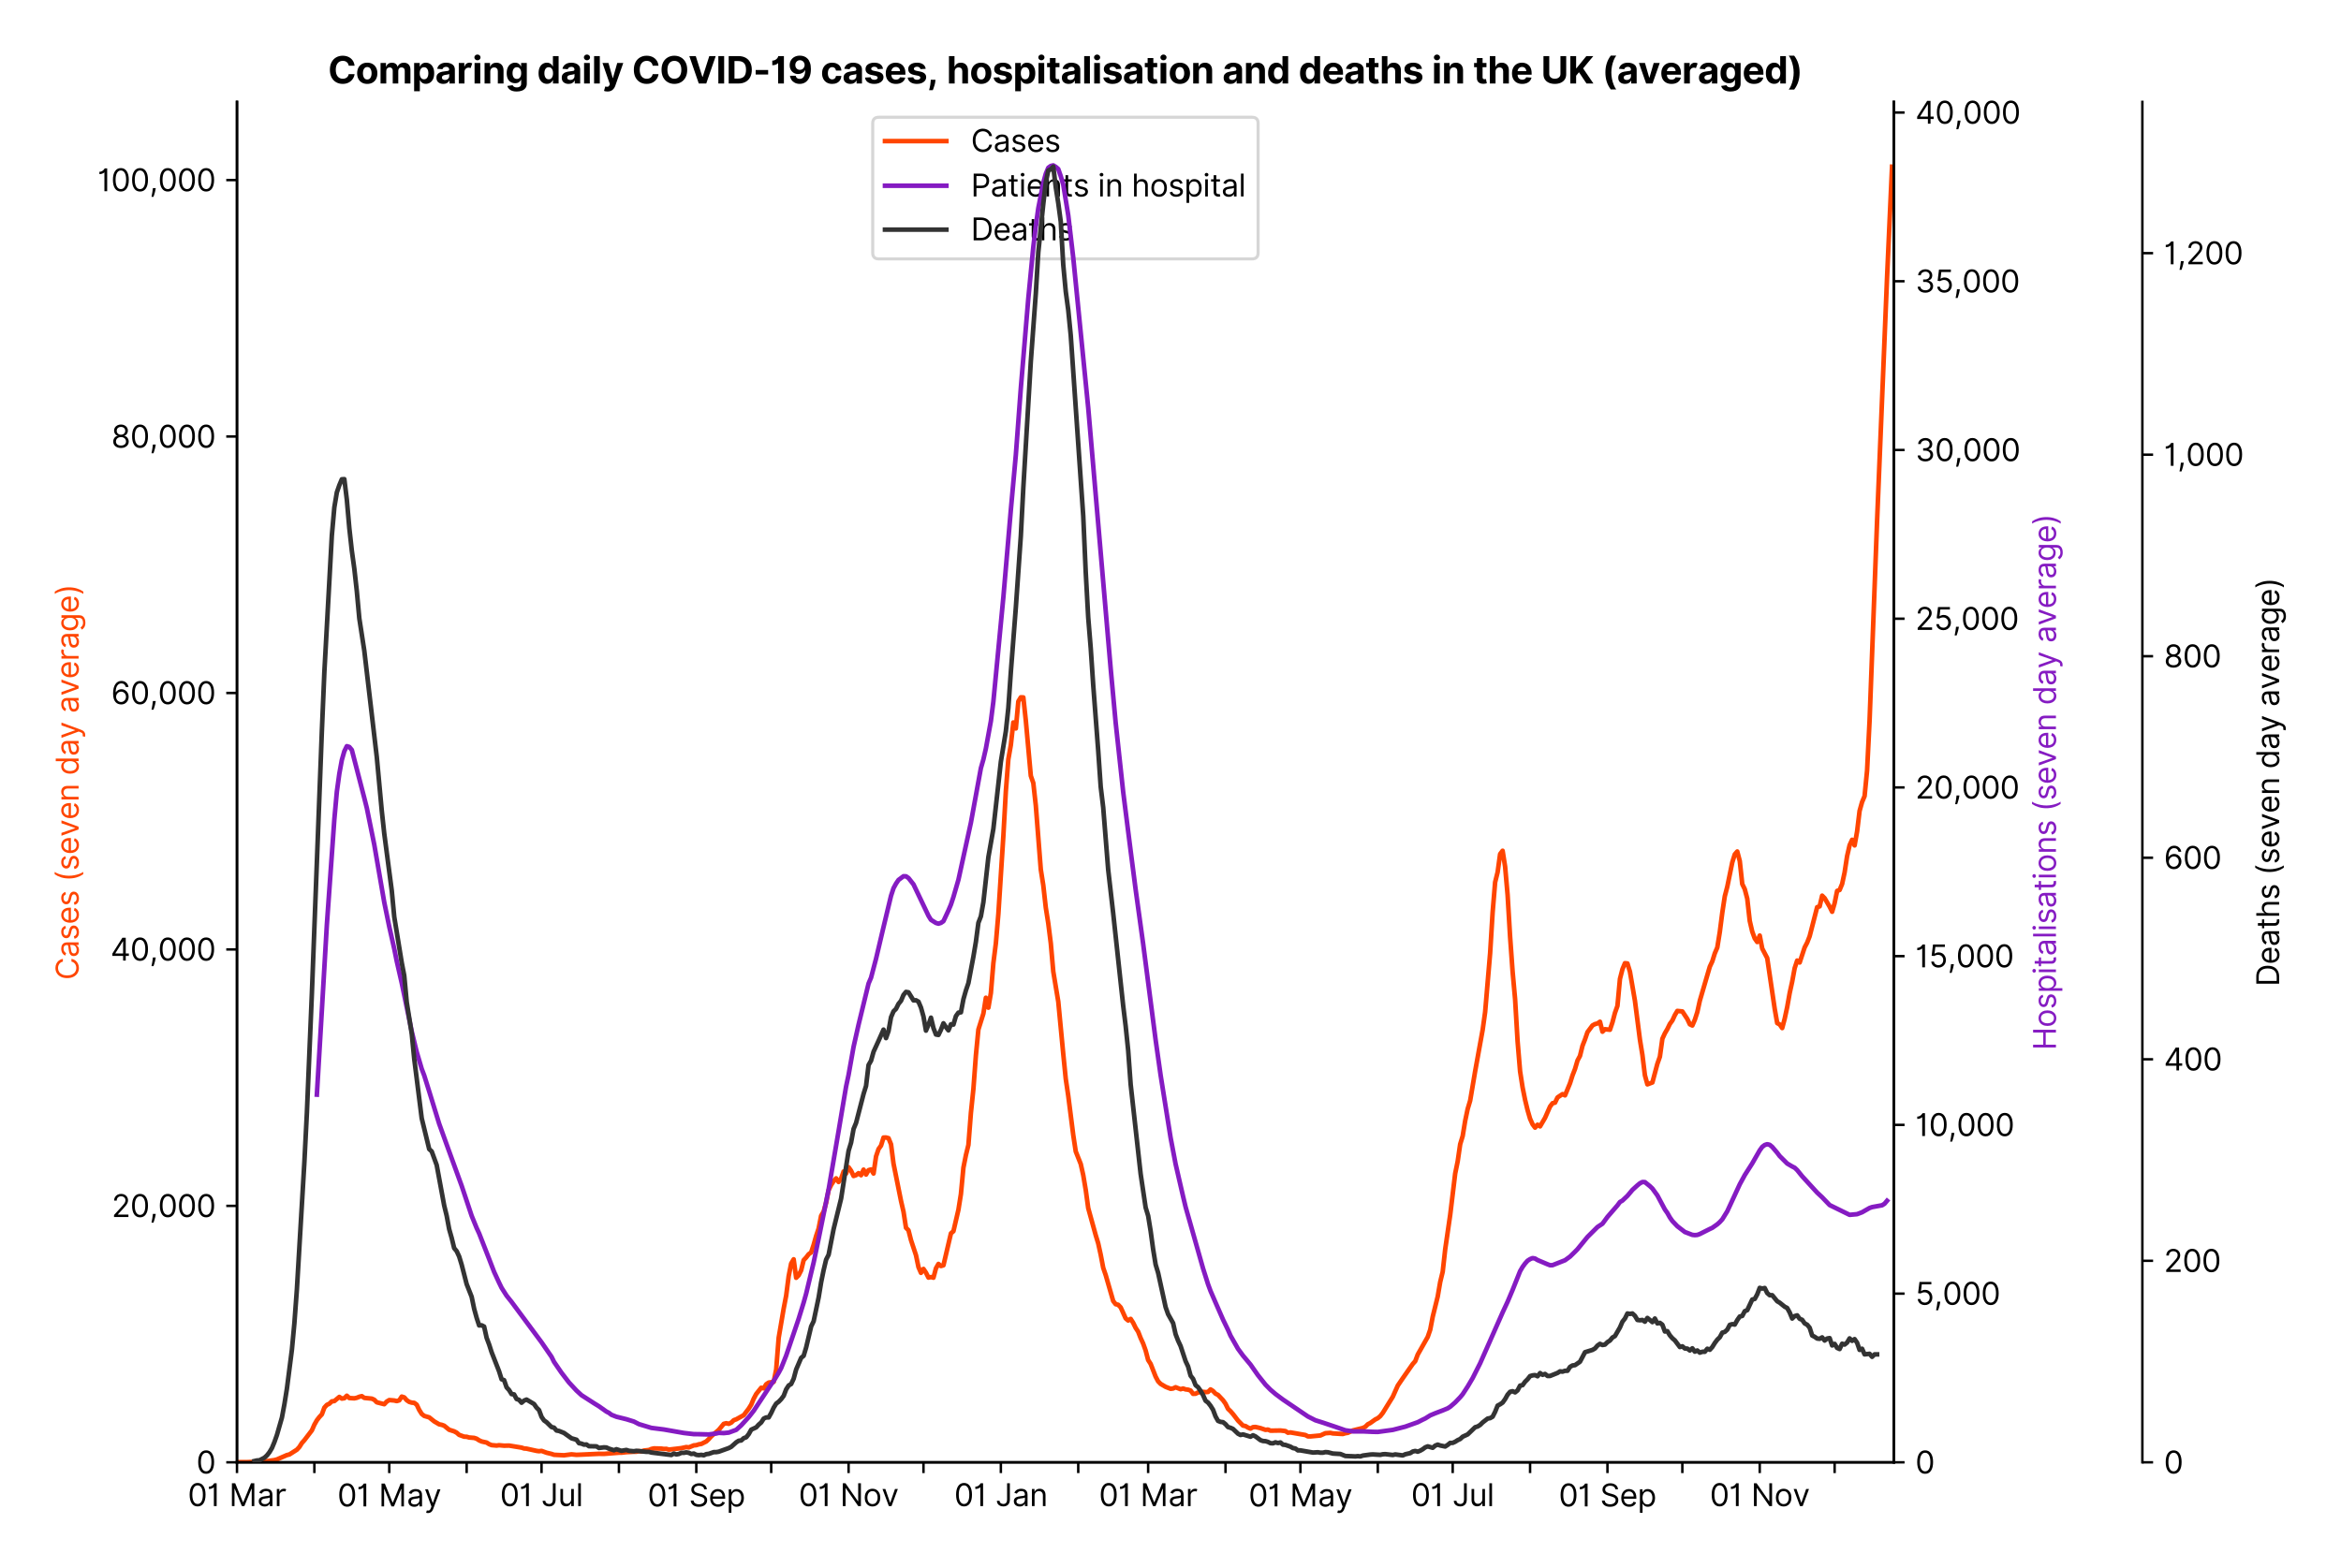 <?xml version="1.0" encoding="utf-8" standalone="no"?>
<!DOCTYPE svg PUBLIC "-//W3C//DTD SVG 1.1//EN"
  "http://www.w3.org/Graphics/SVG/1.1/DTD/svg11.dtd">
<svg xmlns:xlink="http://www.w3.org/1999/xlink" viewBox="0 0 762.978 511.234" xmlns="http://www.w3.org/2000/svg" version="1.1">
 <defs>
  <style type="text/css">*{stroke-linejoin: round; stroke-linecap: butt}</style>
 </defs>
 <g id="figure_1">
  <g id="patch_1">
   <path d="M 0 511.234 
L 762.978 511.234 
L 762.978 0 
L 0 0 
z
" style="fill: #ffffff"/>
  </g>
  <g id="axes_1">
   <g id="patch_2">
    <path d="M 77.239 476.745 
L 617.239 476.745 
L 617.239 33.225 
L 77.239 33.225 
z
" style="fill: #ffffff"/>
   </g>
   <g id="matplotlib.axis_1">
    <g id="xtick_1">
     <g id="line2d_1">
      <defs>
       <path id="m685231545a" d="M 0 0 
L 0 3.5 
" style="stroke: #000000; stroke-width: 0.8"/>
      </defs>
      <g>
       <use xlink:href="#m685231545a" x="77.239" y="476.745" style="stroke: #000000; stroke-width: 0.8"/>
      </g>
     </g>
     <g id="text_1">
      <!-- 01 Mar -->
      <g transform="translate(61.202 491.018)scale(0.1 -0.1)">
       <defs>
        <path id="Inter-Regular-30" d="M 2000 -64 
Q 1230 -64 806 561 
Q 382 1186 382 2327 
Q 382 3459 809 4088 
Q 1236 4718 2000 4718 
Q 2764 4718 3191 4088 
Q 3618 3459 3618 2327 
Q 3618 1186 3194 561 
Q 2771 -64 2000 -64 
z
M 2000 436 
Q 2509 436 2791 927 
Q 3073 1418 3073 2327 
Q 3073 3234 2789 3730 
Q 2505 4227 2000 4227 
Q 1496 4227 1211 3730 
Q 927 3234 927 2327 
Q 927 1418 1210 927 
Q 1493 436 2000 436 
z
" transform="scale(0.016)"/>
        <path id="Inter-Regular-31" d="M 1973 4655 
L 1973 0 
L 1409 0 
L 1409 3836 
L 1373 3836 
Q 1341 3773 1209 3692 
Q 1077 3611 868 3551 
Q 659 3491 391 3491 
L 391 3964 
Q 661 3964 859 4061 
Q 1057 4159 1190 4291 
Q 1323 4423 1392 4529 
Q 1461 4636 1473 4655 
L 1973 4655 
z
" transform="scale(0.016)"/>
        <path id="Inter-Regular-20" transform="scale(0.016)"/>
        <path id="Inter-Regular-4d" d="M 564 4655 
L 1236 4655 
L 2818 791 
L 2873 791 
L 4455 4655 
L 5127 4655 
L 5127 0 
L 4600 0 
L 4600 3536 
L 4555 3536 
L 3100 0 
L 2591 0 
L 1136 3536 
L 1091 3536 
L 1091 0 
L 564 0 
L 564 4655 
z
" transform="scale(0.016)"/>
        <path id="Inter-Regular-61" d="M 1518 -82 
Q 1186 -82 916 44 
Q 646 170 486 410 
Q 327 650 327 991 
Q 327 1291 445 1478 
Q 564 1666 761 1773 
Q 959 1880 1199 1933 
Q 1439 1986 1682 2018 
Q 2000 2059 2199 2080 
Q 2398 2102 2490 2154 
Q 2582 2207 2582 2336 
L 2582 2355 
Q 2582 2691 2399 2877 
Q 2216 3064 1846 3064 
Q 1461 3064 1243 2895 
Q 1025 2727 936 2536 
L 427 2718 
Q 564 3036 792 3214 
Q 1021 3393 1292 3464 
Q 1564 3536 1827 3536 
Q 1996 3536 2215 3496 
Q 2434 3457 2640 3334 
Q 2846 3211 2982 2963 
Q 3118 2716 3118 2300 
L 3118 0 
L 2582 0 
L 2582 473 
L 2555 473 
Q 2500 359 2373 229 
Q 2246 100 2034 9 
Q 1823 -82 1518 -82 
z
M 1600 400 
Q 1918 400 2137 525 
Q 2357 650 2469 847 
Q 2582 1045 2582 1264 
L 2582 1755 
Q 2548 1714 2433 1681 
Q 2318 1648 2169 1624 
Q 2021 1600 1881 1583 
Q 1741 1566 1655 1555 
Q 1446 1527 1265 1467 
Q 1084 1407 974 1287 
Q 864 1168 864 964 
Q 864 684 1072 542 
Q 1280 400 1600 400 
z
" transform="scale(0.016)"/>
        <path id="Inter-Regular-72" d="M 491 0 
L 491 3491 
L 1009 3491 
L 1009 2964 
L 1046 2964 
Q 1139 3223 1389 3384 
Q 1639 3545 1955 3545 
Q 2100 3545 2209 3511 
Q 2318 3477 2400 3418 
L 2218 2964 
Q 2161 2993 2085 3010 
Q 2009 3027 1909 3027 
Q 1527 3027 1277 2794 
Q 1027 2561 1027 2209 
L 1027 0 
L 491 0 
z
" transform="scale(0.016)"/>
       </defs>
       <use xlink:href="#Inter-Regular-30"/>
       <use xlink:href="#Inter-Regular-31" x="62.5"/>
       <use xlink:href="#Inter-Regular-20" x="106.676"/>
       <use xlink:href="#Inter-Regular-4d" x="134.801"/>
       <use xlink:href="#Inter-Regular-61" x="225.994"/>
       <use xlink:href="#Inter-Regular-72" x="282.386"/>
      </g>
     </g>
    </g>
    <g id="xtick_2">
     <g id="line2d_2">
      <g>
       <use xlink:href="#m685231545a" x="102.461" y="476.745" style="stroke: #000000; stroke-width: 0.8"/>
      </g>
     </g>
    </g>
    <g id="xtick_3">
     <g id="line2d_3">
      <g>
       <use xlink:href="#m685231545a" x="126.868" y="476.745" style="stroke: #000000; stroke-width: 0.8"/>
      </g>
     </g>
     <g id="text_2">
      <!-- 01 May -->
      <g transform="translate(109.965 491.117)scale(0.1 -0.1)">
       <defs>
        <path id="Inter-Regular-79" d="M 818 -1355 
Q 682 -1355 575 -1333 
Q 468 -1311 427 -1291 
L 564 -818 
Q 857 -893 1053 -814 
Q 1250 -736 1391 -345 
L 1509 -18 
L 218 3491 
L 800 3491 
L 1764 709 
L 1800 709 
L 2764 3491 
L 3346 3491 
L 1846 -564 
Q 1550 -1355 818 -1355 
z
" transform="scale(0.016)"/>
       </defs>
       <use xlink:href="#Inter-Regular-30"/>
       <use xlink:href="#Inter-Regular-31" x="62.5"/>
       <use xlink:href="#Inter-Regular-20" x="106.676"/>
       <use xlink:href="#Inter-Regular-4d" x="134.801"/>
       <use xlink:href="#Inter-Regular-61" x="225.994"/>
       <use xlink:href="#Inter-Regular-79" x="282.386"/>
      </g>
     </g>
    </g>
    <g id="xtick_4">
     <g id="line2d_4">
      <g>
       <use xlink:href="#m685231545a" x="152.09" y="476.745" style="stroke: #000000; stroke-width: 0.8"/>
      </g>
     </g>
    </g>
    <g id="xtick_5">
     <g id="line2d_5">
      <g>
       <use xlink:href="#m685231545a" x="176.498" y="476.745" style="stroke: #000000; stroke-width: 0.8"/>
      </g>
     </g>
     <g id="text_3">
      <!-- 01 Jul -->
      <g transform="translate(162.954 491.018)scale(0.1 -0.1)">
       <defs>
        <path id="Inter-Regular-4a" d="M 2346 4655 
L 2909 4655 
L 2909 1327 
Q 2909 657 2549 296 
Q 2189 -64 1582 -64 
Q 1200 -64 902 76 
Q 605 216 434 475 
Q 264 734 264 1091 
L 818 1091 
Q 818 795 1034 615 
Q 1250 436 1582 436 
Q 1948 436 2147 664 
Q 2346 893 2346 1327 
L 2346 4655 
z
" transform="scale(0.016)"/>
        <path id="Inter-Regular-75" d="M 2691 1427 
L 2691 3491 
L 3227 3491 
L 3227 0 
L 2691 0 
L 2691 591 
L 2655 591 
Q 2532 325 2273 140 
Q 2014 -45 1618 -45 
Q 1127 -45 809 280 
Q 491 605 491 1273 
L 491 3491 
L 1027 3491 
L 1027 1309 
Q 1027 927 1242 700 
Q 1457 473 1791 473 
Q 1991 473 2199 575 
Q 2407 677 2549 888 
Q 2691 1100 2691 1427 
z
" transform="scale(0.016)"/>
        <path id="Inter-Regular-6c" d="M 1027 4655 
L 1027 0 
L 491 0 
L 491 4655 
L 1027 4655 
z
" transform="scale(0.016)"/>
       </defs>
       <use xlink:href="#Inter-Regular-30"/>
       <use xlink:href="#Inter-Regular-31" x="62.5"/>
       <use xlink:href="#Inter-Regular-20" x="106.676"/>
       <use xlink:href="#Inter-Regular-4a" x="134.801"/>
       <use xlink:href="#Inter-Regular-75" x="189.063"/>
       <use xlink:href="#Inter-Regular-6c" x="247.159"/>
      </g>
     </g>
    </g>
    <g id="xtick_6">
     <g id="line2d_6">
      <g>
       <use xlink:href="#m685231545a" x="201.719" y="476.745" style="stroke: #000000; stroke-width: 0.8"/>
      </g>
     </g>
    </g>
    <g id="xtick_7">
     <g id="line2d_7">
      <g>
       <use xlink:href="#m685231545a" x="226.941" y="476.745" style="stroke: #000000; stroke-width: 0.8"/>
      </g>
     </g>
     <g id="text_4">
      <!-- 01 Sep -->
      <g transform="translate(211.053 491.117)scale(0.1 -0.1)">
       <defs>
        <path id="Inter-Regular-53" d="M 3109 3491 
Q 3068 3836 2777 4027 
Q 2486 4218 2064 4218 
Q 1600 4218 1318 3999 
Q 1036 3780 1036 3445 
Q 1036 3195 1189 3042 
Q 1343 2889 1553 2803 
Q 1764 2718 1936 2673 
L 2409 2545 
Q 2591 2498 2815 2414 
Q 3039 2330 3244 2185 
Q 3450 2041 3584 1816 
Q 3718 1591 3718 1264 
Q 3718 886 3521 581 
Q 3325 277 2949 97 
Q 2573 -82 2036 -82 
Q 1286 -82 845 272 
Q 405 627 364 1200 
L 946 1200 
Q 968 936 1124 764 
Q 1280 593 1519 510 
Q 1759 427 2036 427 
Q 2359 427 2616 533 
Q 2873 639 3023 828 
Q 3173 1018 3173 1273 
Q 3173 1505 3043 1650 
Q 2914 1795 2702 1886 
Q 2491 1977 2246 2045 
L 1673 2209 
Q 1127 2366 809 2657 
Q 491 2948 491 3418 
Q 491 3809 703 4101 
Q 916 4393 1276 4555 
Q 1636 4718 2082 4718 
Q 2532 4718 2882 4558 
Q 3232 4398 3437 4120 
Q 3643 3843 3655 3491 
L 3109 3491 
z
" transform="scale(0.016)"/>
        <path id="Inter-Regular-65" d="M 1955 -73 
Q 1450 -73 1085 151 
Q 721 375 524 778 
Q 327 1182 327 1718 
Q 327 2255 524 2665 
Q 721 3075 1074 3305 
Q 1427 3536 1900 3536 
Q 2173 3536 2439 3445 
Q 2705 3355 2923 3151 
Q 3141 2948 3270 2614 
Q 3400 2280 3400 1791 
L 3400 1564 
L 866 1564 
Q 884 1005 1183 707 
Q 1482 409 1955 409 
Q 2271 409 2498 545 
Q 2725 682 2827 955 
L 3346 809 
Q 3223 414 2854 170 
Q 2486 -73 1955 -73 
z
M 866 2027 
L 2855 2027 
Q 2855 2470 2595 2762 
Q 2336 3055 1900 3055 
Q 1593 3055 1368 2911 
Q 1143 2768 1013 2533 
Q 884 2298 866 2027 
z
" transform="scale(0.016)"/>
        <path id="Inter-Regular-70" d="M 491 -1309 
L 491 3491 
L 1009 3491 
L 1009 2936 
L 1073 2936 
Q 1132 3027 1237 3169 
Q 1343 3311 1542 3423 
Q 1741 3536 2082 3536 
Q 2523 3536 2859 3315 
Q 3196 3095 3384 2690 
Q 3573 2286 3573 1736 
Q 3573 1182 3384 776 
Q 3196 370 2861 148 
Q 2527 -73 2091 -73 
Q 1755 -73 1552 39 
Q 1350 152 1241 296 
Q 1132 441 1073 536 
L 1027 536 
L 1027 -1309 
L 491 -1309 
z
M 1018 1745 
Q 1018 1152 1276 780 
Q 1534 409 2018 409 
Q 2355 409 2581 587 
Q 2807 766 2921 1069 
Q 3036 1373 3036 1745 
Q 3036 2114 2923 2410 
Q 2811 2707 2585 2881 
Q 2359 3055 2018 3055 
Q 1527 3055 1272 2693 
Q 1018 2332 1018 1745 
z
" transform="scale(0.016)"/>
       </defs>
       <use xlink:href="#Inter-Regular-30"/>
       <use xlink:href="#Inter-Regular-31" x="62.5"/>
       <use xlink:href="#Inter-Regular-20" x="106.676"/>
       <use xlink:href="#Inter-Regular-53" x="134.801"/>
       <use xlink:href="#Inter-Regular-65" x="198.58"/>
       <use xlink:href="#Inter-Regular-70" x="256.818"/>
      </g>
     </g>
    </g>
    <g id="xtick_8">
     <g id="line2d_8">
      <g>
       <use xlink:href="#m685231545a" x="251.349" y="476.745" style="stroke: #000000; stroke-width: 0.8"/>
      </g>
     </g>
    </g>
    <g id="xtick_9">
     <g id="line2d_9">
      <g>
       <use xlink:href="#m685231545a" x="276.57" y="476.745" style="stroke: #000000; stroke-width: 0.8"/>
      </g>
     </g>
     <g id="text_5">
      <!-- 01 Nov -->
      <g transform="translate(260.299 491.018)scale(0.1 -0.1)">
       <defs>
        <path id="Inter-Regular-4e" d="M 4255 4655 
L 4255 0 
L 3709 0 
L 1173 3655 
L 1127 3655 
L 1127 0 
L 564 0 
L 564 4655 
L 1109 4655 
L 3655 991 
L 3700 991 
L 3700 4655 
L 4255 4655 
z
" transform="scale(0.016)"/>
        <path id="Inter-Regular-6f" d="M 1909 -73 
Q 1436 -73 1080 152 
Q 725 377 526 781 
Q 327 1186 327 1727 
Q 327 2273 526 2679 
Q 725 3086 1080 3311 
Q 1436 3536 1909 3536 
Q 2382 3536 2737 3311 
Q 3093 3086 3292 2679 
Q 3491 2273 3491 1727 
Q 3491 1186 3292 781 
Q 3093 377 2737 152 
Q 2382 -73 1909 -73 
z
M 1909 409 
Q 2268 409 2500 593 
Q 2732 777 2843 1077 
Q 2955 1377 2955 1727 
Q 2955 2077 2843 2379 
Q 2732 2682 2500 2868 
Q 2268 3055 1909 3055 
Q 1550 3055 1318 2868 
Q 1086 2682 975 2379 
Q 864 2077 864 1727 
Q 864 1377 975 1077 
Q 1086 777 1318 593 
Q 1550 409 1909 409 
z
" transform="scale(0.016)"/>
        <path id="Inter-Regular-76" d="M 3346 3491 
L 2055 0 
L 1509 0 
L 218 3491 
L 800 3491 
L 1764 709 
L 1800 709 
L 2764 3491 
L 3346 3491 
z
" transform="scale(0.016)"/>
       </defs>
       <use xlink:href="#Inter-Regular-30"/>
       <use xlink:href="#Inter-Regular-31" x="62.5"/>
       <use xlink:href="#Inter-Regular-20" x="106.676"/>
       <use xlink:href="#Inter-Regular-4e" x="134.801"/>
       <use xlink:href="#Inter-Regular-6f" x="210.085"/>
       <use xlink:href="#Inter-Regular-76" x="269.744"/>
      </g>
     </g>
    </g>
    <g id="xtick_10">
     <g id="line2d_10">
      <g>
       <use xlink:href="#m685231545a" x="300.978" y="476.745" style="stroke: #000000; stroke-width: 0.8"/>
      </g>
     </g>
    </g>
    <g id="xtick_11">
     <g id="line2d_11">
      <g>
       <use xlink:href="#m685231545a" x="326.199" y="476.745" style="stroke: #000000; stroke-width: 0.8"/>
      </g>
     </g>
     <g id="text_6">
      <!-- 01 Jan -->
      <g transform="translate(311 491.018)scale(0.1 -0.1)">
       <defs>
        <path id="Inter-Regular-6e" d="M 1027 2100 
L 1027 0 
L 491 0 
L 491 3491 
L 1009 3491 
L 1009 2945 
L 1055 2945 
Q 1177 3211 1427 3373 
Q 1677 3536 2073 3536 
Q 2602 3536 2928 3211 
Q 3255 2886 3255 2218 
L 3255 0 
L 2718 0 
L 2718 2182 
Q 2718 2593 2504 2824 
Q 2291 3055 1918 3055 
Q 1534 3055 1280 2806 
Q 1027 2557 1027 2100 
z
" transform="scale(0.016)"/>
       </defs>
       <use xlink:href="#Inter-Regular-30"/>
       <use xlink:href="#Inter-Regular-31" x="62.5"/>
       <use xlink:href="#Inter-Regular-20" x="106.676"/>
       <use xlink:href="#Inter-Regular-4a" x="134.801"/>
       <use xlink:href="#Inter-Regular-61" x="189.063"/>
       <use xlink:href="#Inter-Regular-6e" x="245.455"/>
      </g>
     </g>
    </g>
    <g id="xtick_12">
     <g id="line2d_12">
      <g>
       <use xlink:href="#m685231545a" x="351.421" y="476.745" style="stroke: #000000; stroke-width: 0.8"/>
      </g>
     </g>
    </g>
    <g id="xtick_13">
     <g id="line2d_13">
      <g>
       <use xlink:href="#m685231545a" x="374.201" y="476.745" style="stroke: #000000; stroke-width: 0.8"/>
      </g>
     </g>
     <g id="text_7">
      <!-- 01 Mar -->
      <g transform="translate(358.165 491.018)scale(0.1 -0.1)">
       <use xlink:href="#Inter-Regular-30"/>
       <use xlink:href="#Inter-Regular-31" x="62.5"/>
       <use xlink:href="#Inter-Regular-20" x="106.676"/>
       <use xlink:href="#Inter-Regular-4d" x="134.801"/>
       <use xlink:href="#Inter-Regular-61" x="225.994"/>
       <use xlink:href="#Inter-Regular-72" x="282.386"/>
      </g>
     </g>
    </g>
    <g id="xtick_14">
     <g id="line2d_14">
      <g>
       <use xlink:href="#m685231545a" x="399.423" y="476.745" style="stroke: #000000; stroke-width: 0.8"/>
      </g>
     </g>
    </g>
    <g id="xtick_15">
     <g id="line2d_15">
      <g>
       <use xlink:href="#m685231545a" x="423.831" y="476.745" style="stroke: #000000; stroke-width: 0.8"/>
      </g>
     </g>
     <g id="text_8">
      <!-- 01 May -->
      <g transform="translate(406.928 491.117)scale(0.1 -0.1)">
       <use xlink:href="#Inter-Regular-30"/>
       <use xlink:href="#Inter-Regular-31" x="62.5"/>
       <use xlink:href="#Inter-Regular-20" x="106.676"/>
       <use xlink:href="#Inter-Regular-4d" x="134.801"/>
       <use xlink:href="#Inter-Regular-61" x="225.994"/>
       <use xlink:href="#Inter-Regular-79" x="282.386"/>
      </g>
     </g>
    </g>
    <g id="xtick_16">
     <g id="line2d_16">
      <g>
       <use xlink:href="#m685231545a" x="449.052" y="476.745" style="stroke: #000000; stroke-width: 0.8"/>
      </g>
     </g>
    </g>
    <g id="xtick_17">
     <g id="line2d_17">
      <g>
       <use xlink:href="#m685231545a" x="473.46" y="476.745" style="stroke: #000000; stroke-width: 0.8"/>
      </g>
     </g>
     <g id="text_9">
      <!-- 01 Jul -->
      <g transform="translate(459.916 491.018)scale(0.1 -0.1)">
       <use xlink:href="#Inter-Regular-30"/>
       <use xlink:href="#Inter-Regular-31" x="62.5"/>
       <use xlink:href="#Inter-Regular-20" x="106.676"/>
       <use xlink:href="#Inter-Regular-4a" x="134.801"/>
       <use xlink:href="#Inter-Regular-75" x="189.063"/>
       <use xlink:href="#Inter-Regular-6c" x="247.159"/>
      </g>
     </g>
    </g>
    <g id="xtick_18">
     <g id="line2d_18">
      <g>
       <use xlink:href="#m685231545a" x="498.682" y="476.745" style="stroke: #000000; stroke-width: 0.8"/>
      </g>
     </g>
    </g>
    <g id="xtick_19">
     <g id="line2d_19">
      <g>
       <use xlink:href="#m685231545a" x="523.903" y="476.745" style="stroke: #000000; stroke-width: 0.8"/>
      </g>
     </g>
     <g id="text_10">
      <!-- 01 Sep -->
      <g transform="translate(508.016 491.117)scale(0.1 -0.1)">
       <use xlink:href="#Inter-Regular-30"/>
       <use xlink:href="#Inter-Regular-31" x="62.5"/>
       <use xlink:href="#Inter-Regular-20" x="106.676"/>
       <use xlink:href="#Inter-Regular-53" x="134.801"/>
       <use xlink:href="#Inter-Regular-65" x="198.58"/>
       <use xlink:href="#Inter-Regular-70" x="256.818"/>
      </g>
     </g>
    </g>
    <g id="xtick_20">
     <g id="line2d_20">
      <g>
       <use xlink:href="#m685231545a" x="548.311" y="476.745" style="stroke: #000000; stroke-width: 0.8"/>
      </g>
     </g>
    </g>
    <g id="xtick_21">
     <g id="line2d_21">
      <g>
       <use xlink:href="#m685231545a" x="573.532" y="476.745" style="stroke: #000000; stroke-width: 0.8"/>
      </g>
     </g>
     <g id="text_11">
      <!-- 01 Nov -->
      <g transform="translate(557.261 491.018)scale(0.1 -0.1)">
       <use xlink:href="#Inter-Regular-30"/>
       <use xlink:href="#Inter-Regular-31" x="62.5"/>
       <use xlink:href="#Inter-Regular-20" x="106.676"/>
       <use xlink:href="#Inter-Regular-4e" x="134.801"/>
       <use xlink:href="#Inter-Regular-6f" x="210.085"/>
       <use xlink:href="#Inter-Regular-76" x="269.744"/>
      </g>
     </g>
    </g>
    <g id="xtick_22">
     <g id="line2d_22">
      <g>
       <use xlink:href="#m685231545a" x="597.94" y="476.745" style="stroke: #000000; stroke-width: 0.8"/>
      </g>
     </g>
    </g>
   </g>
   <g id="matplotlib.axis_2">
    <g id="ytick_1">
     <g id="line2d_23">
      <defs>
       <path id="m8337176f94" d="M 0 0 
L -3.5 0 
" style="stroke: #000000; stroke-width: 0.8"/>
      </defs>
      <g>
       <use xlink:href="#m8337176f94" x="77.239" y="476.745" style="stroke: #000000; stroke-width: 0.8"/>
      </g>
     </g>
     <g id="text_12">
      <!-- 0 -->
      <g transform="translate(63.989 480.382)scale(0.1 -0.1)">
       <use xlink:href="#Inter-Regular-30"/>
      </g>
     </g>
    </g>
    <g id="ytick_2">
     <g id="line2d_24">
      <g>
       <use xlink:href="#m8337176f94" x="77.239" y="393.138" style="stroke: #000000; stroke-width: 0.8"/>
      </g>
     </g>
     <g id="text_13">
      <!-- 20,000 -->
      <g transform="translate(36.389 396.774)scale(0.1 -0.1)">
       <defs>
        <path id="Inter-Regular-32" d="M 482 0 
L 482 409 
L 2018 2091 
Q 2289 2386 2464 2605 
Q 2639 2825 2724 3019 
Q 2809 3214 2809 3427 
Q 2809 3795 2553 4011 
Q 2298 4227 1918 4227 
Q 1514 4227 1275 3985 
Q 1036 3743 1036 3345 
L 500 3345 
Q 500 3755 688 4064 
Q 877 4373 1203 4545 
Q 1530 4718 1936 4718 
Q 2346 4718 2661 4545 
Q 2977 4373 3156 4079 
Q 3336 3786 3336 3427 
Q 3336 3170 3244 2926 
Q 3152 2682 2926 2383 
Q 2700 2084 2300 1655 
L 1255 536 
L 1255 500 
L 3418 500 
L 3418 0 
L 482 0 
z
" transform="scale(0.016)"/>
        <path id="Inter-Regular-2c" d="M 1291 636 
L 1255 391 
Q 1216 132 1137 -163 
Q 1059 -459 975 -720 
Q 891 -982 836 -1136 
L 427 -1136 
Q 457 -991 504 -752 
Q 552 -514 601 -219 
Q 650 75 682 382 
L 709 636 
L 1291 636 
z
" transform="scale(0.016)"/>
       </defs>
       <use xlink:href="#Inter-Regular-32"/>
       <use xlink:href="#Inter-Regular-30" x="60.511"/>
       <use xlink:href="#Inter-Regular-2c" x="123.011"/>
       <use xlink:href="#Inter-Regular-30" x="150.994"/>
       <use xlink:href="#Inter-Regular-30" x="213.494"/>
       <use xlink:href="#Inter-Regular-30" x="275.994"/>
      </g>
     </g>
    </g>
    <g id="ytick_3">
     <g id="line2d_25">
      <g>
       <use xlink:href="#m8337176f94" x="77.239" y="309.53" style="stroke: #000000; stroke-width: 0.8"/>
      </g>
     </g>
     <g id="text_14">
      <!-- 40,000 -->
      <g transform="translate(36.02 313.167)scale(0.1 -0.1)">
       <defs>
        <path id="Inter-Regular-34" d="M 373 955 
L 373 1418 
L 2418 4655 
L 3100 4655 
L 3100 1455 
L 3736 1455 
L 3736 955 
L 3100 955 
L 3100 0 
L 2564 0 
L 2564 955 
L 373 955 
z
M 2564 1455 
L 2564 3936 
L 2527 3936 
L 982 1491 
L 982 1455 
L 2564 1455 
z
" transform="scale(0.016)"/>
       </defs>
       <use xlink:href="#Inter-Regular-34"/>
       <use xlink:href="#Inter-Regular-30" x="64.205"/>
       <use xlink:href="#Inter-Regular-2c" x="126.705"/>
       <use xlink:href="#Inter-Regular-30" x="154.688"/>
       <use xlink:href="#Inter-Regular-30" x="217.188"/>
       <use xlink:href="#Inter-Regular-30" x="279.688"/>
      </g>
     </g>
    </g>
    <g id="ytick_4">
     <g id="line2d_26">
      <g>
       <use xlink:href="#m8337176f94" x="77.239" y="225.923" style="stroke: #000000; stroke-width: 0.8"/>
      </g>
     </g>
     <g id="text_15">
      <!-- 60,000 -->
      <g transform="translate(36.205 229.56)scale(0.1 -0.1)">
       <defs>
        <path id="Inter-Regular-36" d="M 2027 -64 
Q 1741 -59 1454 45 
Q 1168 150 932 399 
Q 696 648 552 1074 
Q 409 1500 409 2145 
Q 409 3386 861 4056 
Q 1314 4727 2100 4727 
Q 2686 4727 3073 4384 
Q 3461 4041 3546 3491 
L 2991 3491 
Q 2914 3811 2691 4019 
Q 2468 4227 2100 4227 
Q 1559 4227 1249 3755 
Q 939 3284 936 2427 
L 973 2427 
Q 1164 2716 1461 2880 
Q 1759 3045 2118 3045 
Q 2518 3045 2850 2846 
Q 3182 2648 3382 2299 
Q 3582 1950 3582 1500 
Q 3582 1068 3389 710 
Q 3196 352 2847 142 
Q 2498 -68 2027 -64 
z
M 2027 436 
Q 2314 436 2542 579 
Q 2771 723 2903 964 
Q 3036 1205 3036 1500 
Q 3036 1789 2908 2026 
Q 2780 2264 2556 2404 
Q 2332 2545 2046 2545 
Q 1757 2545 1525 2397 
Q 1293 2250 1157 2010 
Q 1021 1770 1018 1491 
Q 1018 1214 1149 973 
Q 1280 732 1508 584 
Q 1736 436 2027 436 
z
" transform="scale(0.016)"/>
       </defs>
       <use xlink:href="#Inter-Regular-36"/>
       <use xlink:href="#Inter-Regular-30" x="62.358"/>
       <use xlink:href="#Inter-Regular-2c" x="124.858"/>
       <use xlink:href="#Inter-Regular-30" x="152.841"/>
       <use xlink:href="#Inter-Regular-30" x="215.341"/>
       <use xlink:href="#Inter-Regular-30" x="277.841"/>
      </g>
     </g>
    </g>
    <g id="ytick_5">
     <g id="line2d_27">
      <g>
       <use xlink:href="#m8337176f94" x="77.239" y="142.315" style="stroke: #000000; stroke-width: 0.8"/>
      </g>
     </g>
     <g id="text_16">
      <!-- 80,000 -->
      <g transform="translate(36.275 145.952)scale(0.1 -0.1)">
       <defs>
        <path id="Inter-Regular-38" d="M 1973 -64 
Q 1505 -64 1147 103 
Q 789 270 589 564 
Q 389 859 391 1236 
Q 389 1532 507 1783 
Q 625 2034 830 2203 
Q 1036 2373 1291 2418 
L 1291 2445 
Q 957 2532 759 2821 
Q 561 3111 564 3482 
Q 561 3836 743 4115 
Q 925 4395 1244 4556 
Q 1564 4718 1973 4718 
Q 2377 4718 2695 4556 
Q 3014 4395 3197 4115 
Q 3380 3836 3382 3482 
Q 3380 3111 3181 2821 
Q 2982 2532 2655 2445 
L 2655 2418 
Q 2907 2373 3109 2203 
Q 3311 2034 3431 1783 
Q 3552 1532 3555 1236 
Q 3552 859 3351 564 
Q 3150 270 2794 103 
Q 2439 -64 1973 -64 
z
M 1973 436 
Q 2446 436 2722 662 
Q 2998 889 3000 1264 
Q 2998 1527 2864 1729 
Q 2730 1932 2499 2048 
Q 2268 2164 1973 2164 
Q 1675 2164 1442 2048 
Q 1209 1932 1076 1729 
Q 943 1527 946 1264 
Q 943 889 1218 662 
Q 1493 436 1973 436 
z
M 1973 2645 
Q 2348 2645 2591 2864 
Q 2834 3084 2836 3445 
Q 2834 3800 2596 4013 
Q 2359 4227 1973 4227 
Q 1582 4227 1344 4013 
Q 1107 3800 1109 3445 
Q 1107 3084 1349 2864 
Q 1591 2645 1973 2645 
z
" transform="scale(0.016)"/>
       </defs>
       <use xlink:href="#Inter-Regular-38"/>
       <use xlink:href="#Inter-Regular-30" x="61.648"/>
       <use xlink:href="#Inter-Regular-2c" x="124.148"/>
       <use xlink:href="#Inter-Regular-30" x="152.131"/>
       <use xlink:href="#Inter-Regular-30" x="214.631"/>
       <use xlink:href="#Inter-Regular-30" x="277.131"/>
      </g>
     </g>
    </g>
    <g id="ytick_6">
     <g id="line2d_28">
      <g>
       <use xlink:href="#m8337176f94" x="77.239" y="58.708" style="stroke: #000000; stroke-width: 0.8"/>
      </g>
     </g>
     <g id="text_17">
      <!-- 100,000 -->
      <g transform="translate(31.773 62.345)scale(0.1 -0.1)">
       <use xlink:href="#Inter-Regular-31"/>
       <use xlink:href="#Inter-Regular-30" x="44.176"/>
       <use xlink:href="#Inter-Regular-30" x="106.676"/>
       <use xlink:href="#Inter-Regular-2c" x="169.176"/>
       <use xlink:href="#Inter-Regular-30" x="197.159"/>
       <use xlink:href="#Inter-Regular-30" x="259.659"/>
       <use xlink:href="#Inter-Regular-30" x="322.159"/>
      </g>
     </g>
    </g>
    <g id="text_18">
     <!-- Cases (seven day average) -->
     <g style="fill: #ff4500" transform="translate(25.614 319.49)rotate(-90)scale(0.1 -0.1)">
      <defs>
       <path id="Inter-Regular-43" d="M 4309 3200 
L 3746 3200 
Q 3677 3523 3484 3743 
Q 3291 3964 3018 4077 
Q 2746 4191 2436 4191 
Q 2014 4191 1672 3977 
Q 1330 3764 1128 3348 
Q 927 2932 927 2327 
Q 927 1723 1128 1307 
Q 1330 891 1672 677 
Q 2014 464 2436 464 
Q 2746 464 3018 577 
Q 3291 691 3484 911 
Q 3677 1132 3746 1455 
L 4309 1455 
Q 4223 977 3957 637 
Q 3691 298 3298 117 
Q 2905 -64 2436 -64 
Q 1841 -64 1377 227 
Q 914 518 648 1054 
Q 382 1591 382 2327 
Q 382 3064 648 3600 
Q 914 4136 1377 4427 
Q 1841 4718 2436 4718 
Q 2905 4718 3298 4537 
Q 3691 4357 3957 4017 
Q 4223 3677 4309 3200 
z
" transform="scale(0.016)"/>
       <path id="Inter-Regular-73" d="M 2964 2709 
L 2482 2573 
Q 2411 2755 2245 2914 
Q 2080 3073 1727 3073 
Q 1407 3073 1194 2926 
Q 982 2780 982 2555 
Q 982 2355 1127 2239 
Q 1273 2123 1582 2045 
L 2100 1918 
Q 3027 1691 3027 973 
Q 3027 673 2855 436 
Q 2684 200 2377 63 
Q 2071 -73 1664 -73 
Q 1130 -73 780 159 
Q 430 391 336 836 
L 846 964 
Q 989 400 1655 400 
Q 2030 400 2251 560 
Q 2473 720 2473 945 
Q 2473 1316 1955 1436 
L 1373 1573 
Q 893 1686 669 1926 
Q 446 2166 446 2527 
Q 446 2823 613 3050 
Q 780 3277 1069 3406 
Q 1359 3536 1727 3536 
Q 2246 3536 2542 3309 
Q 2839 3082 2964 2709 
z
" transform="scale(0.016)"/>
       <path id="Inter-Regular-28" d="M 682 1964 
Q 682 2823 906 3544 
Q 1130 4266 1546 4873 
L 2018 4873 
Q 1800 4573 1623 4095 
Q 1446 3618 1341 3061 
Q 1236 2505 1236 1964 
Q 1236 1423 1341 866 
Q 1446 309 1623 -168 
Q 1800 -645 2018 -945 
L 1546 -945 
Q 1130 -339 906 383 
Q 682 1105 682 1964 
z
" transform="scale(0.016)"/>
       <path id="Inter-Regular-64" d="M 1809 -73 
Q 1373 -73 1039 148 
Q 705 370 516 776 
Q 327 1182 327 1736 
Q 327 2286 516 2690 
Q 705 3095 1041 3315 
Q 1377 3536 1818 3536 
Q 2159 3536 2358 3423 
Q 2557 3311 2662 3169 
Q 2768 3027 2827 2936 
L 2873 2936 
L 2873 4655 
L 3409 4655 
L 3409 0 
L 2891 0 
L 2891 536 
L 2827 536 
Q 2768 441 2659 296 
Q 2550 152 2348 39 
Q 2146 -73 1809 -73 
z
M 1882 409 
Q 2366 409 2624 780 
Q 2882 1152 2882 1745 
Q 2882 2332 2627 2693 
Q 2373 3055 1882 3055 
Q 1541 3055 1315 2881 
Q 1089 2707 976 2410 
Q 864 2114 864 1745 
Q 864 1373 978 1069 
Q 1093 766 1319 587 
Q 1546 409 1882 409 
z
" transform="scale(0.016)"/>
       <path id="Inter-Regular-67" d="M 1900 -1382 
Q 1316 -1382 976 -1169 
Q 636 -957 473 -682 
L 900 -382 
Q 973 -477 1084 -601 
Q 1196 -725 1390 -817 
Q 1584 -909 1900 -909 
Q 2323 -909 2598 -704 
Q 2873 -500 2873 -64 
L 2873 645 
L 2827 645 
Q 2768 550 2660 410 
Q 2552 270 2351 162 
Q 2150 55 1809 55 
Q 1386 55 1051 255 
Q 716 455 521 836 
Q 327 1218 327 1764 
Q 327 2300 516 2699 
Q 705 3098 1041 3317 
Q 1377 3536 1818 3536 
Q 2159 3536 2360 3423 
Q 2561 3311 2669 3169 
Q 2777 3027 2836 2936 
L 2891 2936 
L 2891 3491 
L 3409 3491 
L 3409 -100 
Q 3409 -550 3205 -833 
Q 3002 -1116 2660 -1249 
Q 2318 -1382 1900 -1382 
z
M 1882 536 
Q 2366 536 2624 864 
Q 2882 1193 2882 1773 
Q 2882 2339 2627 2697 
Q 2373 3055 1882 3055 
Q 1541 3055 1315 2882 
Q 1089 2709 976 2418 
Q 864 2127 864 1773 
Q 864 1227 1120 881 
Q 1377 536 1882 536 
z
" transform="scale(0.016)"/>
       <path id="Inter-Regular-29" d="M 1638 1940 
Q 1638 1081 1414 359 
Q 1191 -362 775 -969 
L 302 -969 
Q 520 -669 697 -191 
Q 875 286 979 842 
Q 1084 1399 1084 1940 
Q 1084 2481 979 3038 
Q 875 3595 697 4072 
Q 520 4549 302 4849 
L 775 4849 
Q 1191 4243 1414 3521 
Q 1638 2799 1638 1940 
z
" transform="scale(0.016)"/>
      </defs>
      <use xlink:href="#Inter-Regular-43"/>
      <use xlink:href="#Inter-Regular-61" x="72.727"/>
      <use xlink:href="#Inter-Regular-73" x="129.119"/>
      <use xlink:href="#Inter-Regular-65" x="181.392"/>
      <use xlink:href="#Inter-Regular-73" x="239.631"/>
      <use xlink:href="#Inter-Regular-20" x="291.903"/>
      <use xlink:href="#Inter-Regular-28" x="320.028"/>
      <use xlink:href="#Inter-Regular-73" x="356.25"/>
      <use xlink:href="#Inter-Regular-65" x="408.523"/>
      <use xlink:href="#Inter-Regular-76" x="466.761"/>
      <use xlink:href="#Inter-Regular-65" x="522.443"/>
      <use xlink:href="#Inter-Regular-6e" x="580.682"/>
      <use xlink:href="#Inter-Regular-20" x="639.205"/>
      <use xlink:href="#Inter-Regular-64" x="667.33"/>
      <use xlink:href="#Inter-Regular-61" x="729.404"/>
      <use xlink:href="#Inter-Regular-79" x="785.796"/>
      <use xlink:href="#Inter-Regular-20" x="841.477"/>
      <use xlink:href="#Inter-Regular-61" x="869.602"/>
      <use xlink:href="#Inter-Regular-76" x="925.994"/>
      <use xlink:href="#Inter-Regular-65" x="981.676"/>
      <use xlink:href="#Inter-Regular-72" x="1039.915"/>
      <use xlink:href="#Inter-Regular-61" x="1078.267"/>
      <use xlink:href="#Inter-Regular-67" x="1134.659"/>
      <use xlink:href="#Inter-Regular-65" x="1195.597"/>
      <use xlink:href="#Inter-Regular-29" x="1253.835"/>
     </g>
    </g>
   </g>
   <g id="line2d_29">
    <path d="M 57.713 476.743 
L 80.493 476.685 
L 86.189 476.461 
L 89.443 476.015 
L 90.257 475.803 
L 93.511 474.382 
L 94.325 474.182 
L 96.765 472.623 
L 97.579 471.735 
L 98.393 470.436 
L 99.206 469.527 
L 101.647 466.328 
L 102.461 464.467 
L 103.274 463.038 
L 104.088 461.974 
L 104.901 461.112 
L 105.715 458.904 
L 106.529 458.021 
L 107.342 457.64 
L 108.156 456.865 
L 108.969 456.774 
L 110.596 455.419 
L 111.41 455.963 
L 112.224 455.844 
L 113.037 455.03 
L 113.851 455.782 
L 115.478 455.88 
L 116.292 455.706 
L 117.105 455.37 
L 117.919 455.171 
L 118.732 455.739 
L 121.173 455.979 
L 121.987 456.345 
L 122.8 457.173 
L 125.241 457.798 
L 126.055 456.932 
L 126.868 456.446 
L 128.496 456.584 
L 129.309 456.778 
L 130.123 456.533 
L 130.936 455.318 
L 131.75 455.567 
L 132.564 456.494 
L 133.377 457.038 
L 134.191 457.286 
L 135.004 457.35 
L 135.818 457.949 
L 136.632 459.663 
L 137.445 460.958 
L 138.259 461.608 
L 139.886 462.089 
L 141.513 463.393 
L 143.14 464.35 
L 143.954 464.513 
L 144.768 464.806 
L 146.395 466.127 
L 148.022 466.645 
L 148.835 467.08 
L 149.649 467.792 
L 151.276 468.381 
L 152.09 468.414 
L 152.903 468.648 
L 154.531 468.781 
L 155.344 469.047 
L 156.158 469.577 
L 156.971 469.942 
L 158.599 470.295 
L 159.412 470.813 
L 160.226 471.135 
L 161.853 471.279 
L 162.667 471.167 
L 164.294 471.32 
L 165.921 471.282 
L 169.989 471.951 
L 170.803 472.227 
L 171.616 472.287 
L 174.871 473.008 
L 175.684 473.119 
L 176.498 473.014 
L 178.125 473.613 
L 179.752 474.002 
L 180.566 474.284 
L 183.82 474.447 
L 186.261 474.138 
L 187.888 474.302 
L 190.329 474.194 
L 195.21 473.967 
L 196.838 473.991 
L 201.719 473.603 
L 202.533 473.604 
L 204.16 473.423 
L 206.601 473.29 
L 207.414 473.291 
L 208.228 473.102 
L 209.042 473.196 
L 209.855 472.91 
L 211.482 472.734 
L 212.296 472.393 
L 213.11 472.203 
L 215.55 472.267 
L 216.364 472.385 
L 217.178 472.353 
L 217.991 472.597 
L 220.432 472.316 
L 222.059 472.118 
L 223.686 471.77 
L 224.5 471.877 
L 226.127 471.216 
L 226.941 471.149 
L 227.754 470.875 
L 228.568 470.747 
L 230.195 469.93 
L 231.009 469.17 
L 231.822 468.249 
L 234.263 466.159 
L 235.89 464.198 
L 236.704 463.994 
L 237.517 464.189 
L 238.331 463.804 
L 239.145 463.008 
L 239.958 462.724 
L 242.399 461.364 
L 244.026 459.233 
L 244.84 457.927 
L 245.653 455.993 
L 246.467 454.469 
L 248.094 452.43 
L 248.908 452.624 
L 249.721 451.3 
L 250.535 450.744 
L 252.162 450.521 
L 252.976 446.442 
L 253.789 436.13 
L 255.417 426.605 
L 256.23 422.392 
L 257.044 416.047 
L 257.857 411.928 
L 258.671 410.558 
L 259.485 416.584 
L 260.298 415.761 
L 261.112 414.153 
L 261.925 410.831 
L 262.739 409.971 
L 263.552 408.905 
L 264.366 408.305 
L 265.18 405.85 
L 265.993 402.964 
L 266.807 400.518 
L 267.62 396.359 
L 268.434 395.008 
L 269.248 392.094 
L 270.061 388.008 
L 270.875 386.331 
L 271.688 385.086 
L 272.502 384.158 
L 273.316 385.344 
L 274.129 384.256 
L 274.943 381.941 
L 275.756 382.597 
L 276.57 380.528 
L 277.384 381.686 
L 278.197 383.399 
L 279.011 383.114 
L 279.824 382.472 
L 280.638 383.139 
L 281.452 381.323 
L 282.265 382.924 
L 283.079 381.491 
L 283.892 381.256 
L 284.706 382.586 
L 285.52 377.015 
L 286.333 374.617 
L 287.147 373.481 
L 287.96 370.859 
L 288.774 370.851 
L 289.588 371.067 
L 290.401 373.062 
L 291.215 379.366 
L 293.656 391.509 
L 294.469 395.04 
L 295.283 400.267 
L 296.096 401.101 
L 296.91 404.302 
L 298.537 409.219 
L 299.351 413.105 
L 300.164 414.968 
L 300.978 413.695 
L 301.791 414.916 
L 302.605 416.514 
L 303.419 416.349 
L 304.232 416.547 
L 305.046 413.491 
L 305.859 412.065 
L 306.673 412.751 
L 307.487 412.507 
L 309.927 402.103 
L 310.741 401.401 
L 312.368 394.406 
L 313.182 389.28 
L 313.995 380.669 
L 314.809 376.588 
L 315.623 373.273 
L 316.436 362.834 
L 317.25 355.01 
L 318.063 344.049 
L 318.877 335.643 
L 320.504 330.44 
L 321.318 325.281 
L 322.131 328.522 
L 322.945 323.732 
L 323.759 313.979 
L 324.572 307.537 
L 325.386 297.973 
L 327.013 272.536 
L 327.827 257.912 
L 328.64 247.521 
L 329.454 242.874 
L 330.267 235.529 
L 331.081 237.485 
L 331.895 228.665 
L 332.708 227.344 
L 333.522 227.374 
L 334.335 234.908 
L 335.962 252.931 
L 336.776 255.282 
L 337.59 262.622 
L 339.217 283.484 
L 340.03 288.64 
L 340.844 295.913 
L 341.658 301.061 
L 342.471 307.505 
L 343.285 316.761 
L 344.912 326.548 
L 346.539 343.631 
L 347.353 351.751 
L 348.166 357.253 
L 349.794 370.068 
L 350.607 375.393 
L 352.234 379.476 
L 353.048 383.122 
L 353.862 387.927 
L 354.675 393.878 
L 357.116 402.692 
L 357.93 405.365 
L 358.743 409.061 
L 359.557 413.325 
L 360.37 415.696 
L 362.811 424.156 
L 363.625 425.194 
L 364.438 425.371 
L 365.252 426.229 
L 366.879 429.823 
L 367.693 430.503 
L 368.506 429.98 
L 369.32 431.255 
L 370.134 432.916 
L 370.947 434.153 
L 371.761 436.246 
L 372.574 438.02 
L 373.388 440.289 
L 374.201 443.386 
L 375.015 444.639 
L 376.642 448.799 
L 377.456 450.337 
L 378.269 451.17 
L 379.897 452.126 
L 381.524 452.773 
L 382.337 452.665 
L 383.151 452.27 
L 384.778 452.906 
L 385.592 452.681 
L 386.405 452.963 
L 387.219 453.063 
L 388.033 453.332 
L 388.846 454.411 
L 389.66 454.379 
L 390.473 453.965 
L 392.101 453.763 
L 392.914 453.854 
L 393.728 453.798 
L 394.541 452.971 
L 395.355 453.492 
L 396.169 454.358 
L 396.982 454.769 
L 398.609 456.496 
L 399.423 457.641 
L 400.237 459.305 
L 401.05 460.076 
L 401.864 461.011 
L 403.491 463.133 
L 405.118 464.768 
L 405.932 464.918 
L 406.745 465.416 
L 407.559 465.755 
L 408.373 465.273 
L 409.186 465.218 
L 410.813 465.594 
L 412.44 466.154 
L 413.254 466.063 
L 414.068 466.424 
L 417.322 466.367 
L 418.949 466.555 
L 419.763 467.092 
L 420.576 466.996 
L 425.458 467.844 
L 426.272 468.286 
L 427.085 468.299 
L 430.34 467.991 
L 431.967 467.253 
L 433.594 467.143 
L 434.408 467.32 
L 436.848 467.465 
L 437.662 467.502 
L 438.476 467.256 
L 439.289 467.126 
L 440.916 466.348 
L 444.171 465.551 
L 444.984 465.152 
L 445.798 464.344 
L 446.612 463.924 
L 448.239 462.76 
L 449.052 462.359 
L 449.866 461.672 
L 450.679 460.637 
L 452.307 457.996 
L 453.934 455.368 
L 455.561 451.729 
L 457.188 449.337 
L 460.443 444.675 
L 461.256 443.77 
L 462.07 441.612 
L 465.324 435.868 
L 466.138 433.507 
L 466.951 429.279 
L 468.579 422.692 
L 469.392 417.945 
L 470.206 414.606 
L 471.019 407.299 
L 472.647 396.079 
L 474.274 382.582 
L 475.087 378.632 
L 475.901 373.035 
L 476.715 370.368 
L 477.528 365.415 
L 478.342 361.545 
L 479.155 358.82 
L 480.783 349.227 
L 483.223 335.761 
L 484.037 329.936 
L 485.664 310.728 
L 486.478 297.406 
L 487.291 287.619 
L 488.105 284.347 
L 488.918 278.435 
L 489.732 277.359 
L 490.546 282.523 
L 491.359 291.768 
L 492.173 305.432 
L 492.986 316.771 
L 493.8 325.729 
L 494.614 339.493 
L 495.427 349.269 
L 496.241 354.518 
L 497.054 358.559 
L 497.868 361.934 
L 498.682 364.742 
L 499.495 366.533 
L 500.309 367.619 
L 501.122 366.677 
L 501.936 367.216 
L 503.563 364.436 
L 505.19 360.753 
L 506.004 359.667 
L 506.818 359.487 
L 507.631 357.78 
L 509.258 356.705 
L 510.072 357.111 
L 511.699 353.158 
L 512.513 350.595 
L 513.326 348.506 
L 514.14 345.75 
L 514.954 344.234 
L 515.767 340.948 
L 516.581 338.872 
L 517.394 336.492 
L 519.022 334.311 
L 519.835 333.874 
L 520.649 333.666 
L 521.462 333.103 
L 522.276 336.35 
L 523.09 335.548 
L 524.717 335.716 
L 525.53 333.309 
L 526.344 330.221 
L 527.157 327.942 
L 527.971 319.154 
L 528.785 315.984 
L 529.598 314.024 
L 530.412 314.108 
L 531.225 316.768 
L 532.853 326.245 
L 534.48 338.922 
L 535.293 343.926 
L 536.107 350.556 
L 536.921 353.524 
L 538.548 352.906 
L 540.175 346.808 
L 540.989 344.501 
L 541.802 338.649 
L 542.616 336.874 
L 543.429 335.486 
L 544.243 333.811 
L 545.057 332.7 
L 545.87 330.931 
L 546.684 329.58 
L 548.311 329.745 
L 549.938 332.221 
L 550.752 333.942 
L 551.565 334.335 
L 552.379 332.466 
L 553.193 329.945 
L 554.006 326.25 
L 557.261 315.153 
L 558.074 313.406 
L 558.888 310.799 
L 559.701 308.908 
L 560.515 303.848 
L 561.329 297.538 
L 562.142 292.204 
L 562.956 289.088 
L 564.583 281.141 
L 565.396 278.534 
L 566.21 277.601 
L 567.024 280.693 
L 567.837 288.212 
L 568.651 289.874 
L 569.464 292.978 
L 570.278 300.244 
L 571.092 303.727 
L 571.905 305.941 
L 572.719 307.107 
L 573.532 305.011 
L 574.346 309.244 
L 575.973 312.359 
L 578.414 328.917 
L 579.228 333.548 
L 580.041 333.995 
L 580.855 335.171 
L 581.668 332.102 
L 582.482 328.313 
L 583.296 323.739 
L 584.109 320.03 
L 584.923 315.62 
L 585.736 313.156 
L 586.55 313.793 
L 588.177 308.857 
L 588.991 307.31 
L 589.804 305.227 
L 592.245 295.752 
L 593.059 295.494 
L 593.872 292.001 
L 594.686 292.821 
L 596.313 295.602 
L 597.127 297.255 
L 597.94 294.45 
L 598.754 290.446 
L 599.568 290.151 
L 600.381 288.192 
L 601.195 284.423 
L 602.008 279.122 
L 602.822 275.554 
L 603.635 273.782 
L 604.449 275.62 
L 605.263 271.075 
L 606.076 264.372 
L 606.89 261.468 
L 607.703 259.556 
L 608.517 251.243 
L 609.331 234.959 
L 611.771 170.041 
L 615.026 90.508 
L 616.653 54.345 
L 616.653 54.345 
" clip-path="url(#p823b5d57f2)" style="fill: none; stroke: #ff4500; stroke-width: 1.5; stroke-linecap: square"/>
   </g>
   <g id="patch_3">
    <path d="M 77.239 476.745 
L 77.239 33.225 
" style="fill: none; stroke: #000000; stroke-width: 0.8; stroke-linejoin: miter; stroke-linecap: square"/>
   </g>
   <g id="patch_4">
    <path d="M 617.239 476.745 
L 617.239 33.225 
" style="fill: none; stroke: #000000; stroke-width: 0.8; stroke-linejoin: miter; stroke-linecap: square"/>
   </g>
   <g id="patch_5">
    <path d="M 77.239 476.745 
L 617.239 476.745 
" style="fill: none; stroke: #000000; stroke-width: 0.8; stroke-linejoin: miter; stroke-linecap: square"/>
   </g>
   <g id="text_19">
    <!-- Comparing daily COVID-19 cases, hospitalisation and deaths in the UK (averaged) -->
    <g transform="translate(106.899 27.225)scale(0.12 -0.12)">
     <defs>
      <path id="Inter-Bold-43" d="M 4511 3025 
L 3516 3025 
Q 3459 3409 3188 3628 
Q 2918 3848 2514 3848 
Q 1973 3848 1647 3451 
Q 1321 3055 1321 2327 
Q 1321 1582 1649 1194 
Q 1977 807 2507 807 
Q 2900 807 3173 1012 
Q 3446 1218 3516 1591 
L 4511 1586 
Q 4459 1159 4207 782 
Q 3955 405 3522 170 
Q 3089 -64 2491 -64 
Q 1868 -64 1378 218 
Q 889 500 606 1034 
Q 323 1568 323 2327 
Q 323 3089 609 3623 
Q 896 4157 1386 4437 
Q 1877 4718 2491 4718 
Q 3030 4718 3463 4519 
Q 3896 4320 4172 3942 
Q 4448 3564 4511 3025 
z
" transform="scale(0.016)"/>
      <path id="Inter-Bold-6f" d="M 1964 -68 
Q 1434 -68 1049 158 
Q 664 384 455 789 
Q 246 1195 246 1732 
Q 246 2273 455 2678 
Q 664 3084 1049 3310 
Q 1434 3536 1964 3536 
Q 2493 3536 2878 3310 
Q 3264 3084 3473 2678 
Q 3682 2273 3682 1732 
Q 3682 1195 3473 789 
Q 3264 384 2878 158 
Q 2493 -68 1964 -68 
z
M 1968 682 
Q 2327 682 2512 982 
Q 2698 1282 2698 1739 
Q 2698 2195 2512 2496 
Q 2327 2798 1968 2798 
Q 1602 2798 1416 2496 
Q 1230 2195 1230 1739 
Q 1230 1282 1416 982 
Q 1602 682 1968 682 
z
" transform="scale(0.016)"/>
      <path id="Inter-Bold-6d" d="M 386 0 
L 386 3491 
L 1309 3491 
L 1309 2875 
L 1350 2875 
Q 1459 3184 1715 3360 
Q 1971 3536 2323 3536 
Q 2682 3536 2934 3358 
Q 3186 3180 3271 2875 
L 3307 2875 
Q 3414 3175 3694 3355 
Q 3975 3536 4359 3536 
Q 4848 3536 5153 3226 
Q 5459 2916 5459 2348 
L 5459 0 
L 4493 0 
L 4493 2157 
Q 4493 2448 4338 2593 
Q 4184 2739 3952 2739 
Q 3689 2739 3541 2570 
Q 3393 2402 3393 2132 
L 3393 0 
L 2455 0 
L 2455 2177 
Q 2455 2434 2308 2586 
Q 2161 2739 1923 2739 
Q 1682 2739 1518 2562 
Q 1355 2386 1355 2095 
L 1355 0 
L 386 0 
z
" transform="scale(0.016)"/>
      <path id="Inter-Bold-70" d="M 386 -1309 
L 386 3491 
L 1341 3491 
L 1341 2905 
L 1384 2905 
Q 1450 3048 1570 3193 
Q 1691 3339 1888 3437 
Q 2086 3536 2377 3536 
Q 2761 3536 3081 3337 
Q 3402 3139 3596 2740 
Q 3791 2341 3791 1741 
Q 3791 1157 3602 756 
Q 3414 355 3093 149 
Q 2773 -57 2375 -57 
Q 2093 -57 1896 36 
Q 1700 130 1576 272 
Q 1452 414 1384 559 
L 1355 559 
L 1355 -1309 
L 386 -1309 
z
M 1334 1745 
Q 1334 1280 1526 997 
Q 1718 714 2068 714 
Q 2425 714 2613 1001 
Q 2802 1289 2802 1745 
Q 2802 2200 2614 2483 
Q 2427 2766 2068 2766 
Q 1716 2766 1525 2490 
Q 1334 2214 1334 1745 
z
" transform="scale(0.016)"/>
      <path id="Inter-Bold-61" d="M 1382 -66 
Q 882 -66 552 195 
Q 223 457 223 975 
Q 223 1366 407 1588 
Q 591 1811 890 1914 
Q 1189 2018 1534 2050 
Q 1989 2095 2184 2145 
Q 2380 2195 2380 2364 
L 2380 2377 
Q 2380 2593 2244 2711 
Q 2109 2830 1861 2830 
Q 1600 2830 1445 2716 
Q 1291 2602 1241 2427 
L 346 2500 
Q 446 2977 842 3256 
Q 1239 3536 1866 3536 
Q 2255 3536 2593 3413 
Q 2932 3291 3140 3030 
Q 3348 2770 3348 2355 
L 3348 0 
L 2430 0 
L 2430 484 
L 2402 484 
Q 2275 241 2021 87 
Q 1768 -66 1382 -66 
z
M 1659 602 
Q 1977 602 2181 787 
Q 2386 973 2386 1248 
L 2386 1618 
Q 2330 1580 2210 1550 
Q 2091 1520 1956 1498 
Q 1821 1477 1714 1461 
Q 1459 1425 1303 1318 
Q 1148 1211 1148 1007 
Q 1148 807 1292 704 
Q 1436 602 1659 602 
z
" transform="scale(0.016)"/>
      <path id="Inter-Bold-72" d="M 386 0 
L 386 3491 
L 1325 3491 
L 1325 2882 
L 1361 2882 
Q 1457 3207 1681 3374 
Q 1905 3541 2200 3541 
Q 2341 3541 2461 3507 
Q 2582 3473 2677 3414 
L 2386 2614 
Q 2318 2648 2237 2671 
Q 2157 2695 2057 2695 
Q 1764 2695 1560 2495 
Q 1357 2295 1355 1975 
L 1355 0 
L 386 0 
z
" transform="scale(0.016)"/>
      <path id="Inter-Bold-69" d="M 386 0 
L 386 3491 
L 1355 3491 
L 1355 0 
L 386 0 
z
M 876 3941 
Q 662 3941 507 4085 
Q 353 4230 353 4432 
Q 353 4634 507 4777 
Q 662 4920 876 4920 
Q 1092 4920 1246 4777 
Q 1401 4634 1401 4432 
Q 1401 4230 1246 4085 
Q 1092 3941 876 3941 
z
" transform="scale(0.016)"/>
      <path id="Inter-Bold-6e" d="M 1355 2018 
L 1355 0 
L 386 0 
L 386 3491 
L 1309 3491 
L 1309 2875 
L 1350 2875 
Q 1468 3180 1739 3358 
Q 2011 3536 2400 3536 
Q 2946 3536 3275 3185 
Q 3605 2834 3605 2223 
L 3605 0 
L 2636 0 
L 2636 2050 
Q 2639 2370 2473 2551 
Q 2307 2732 2016 2732 
Q 1723 2732 1540 2544 
Q 1357 2357 1355 2018 
z
" transform="scale(0.016)"/>
      <path id="Inter-Bold-67" d="M 1959 -1359 
Q 1255 -1359 852 -1082 
Q 450 -805 364 -409 
L 1259 -289 
Q 1318 -430 1489 -547 
Q 1661 -664 1982 -664 
Q 2298 -664 2503 -514 
Q 2709 -364 2709 -20 
L 2709 618 
L 2668 618 
Q 2573 402 2332 226 
Q 2091 50 1673 50 
Q 1280 50 958 234 
Q 636 418 446 795 
Q 257 1173 257 1752 
Q 257 2348 451 2743 
Q 646 3139 967 3337 
Q 1289 3536 1671 3536 
Q 1964 3536 2161 3437 
Q 2359 3339 2482 3193 
Q 2605 3048 2668 2905 
L 2705 2905 
L 2705 3491 
L 3666 3491 
L 3666 -34 
Q 3666 -468 3446 -763 
Q 3227 -1059 2843 -1209 
Q 2459 -1359 1959 -1359 
z
M 1980 777 
Q 2330 777 2522 1036 
Q 2714 1295 2714 1757 
Q 2714 2216 2523 2491 
Q 2332 2766 1980 2766 
Q 1621 2766 1433 2484 
Q 1246 2202 1246 1757 
Q 1246 1305 1434 1041 
Q 1623 777 1980 777 
z
" transform="scale(0.016)"/>
      <path id="Inter-Bold-20" transform="scale(0.016)"/>
      <path id="Inter-Bold-64" d="M 1673 -57 
Q 1275 -57 954 149 
Q 634 355 445 756 
Q 257 1157 257 1741 
Q 257 2341 451 2740 
Q 646 3139 967 3337 
Q 1289 3536 1671 3536 
Q 1964 3536 2160 3437 
Q 2357 3339 2478 3193 
Q 2600 3048 2664 2905 
L 2693 2905 
L 2693 4655 
L 3659 4655 
L 3659 0 
L 2705 0 
L 2705 559 
L 2664 559 
Q 2598 414 2473 272 
Q 2348 130 2151 36 
Q 1955 -57 1673 -57 
z
M 1980 714 
Q 2330 714 2522 997 
Q 2714 1280 2714 1745 
Q 2714 2214 2523 2490 
Q 2332 2766 1980 2766 
Q 1621 2766 1433 2483 
Q 1246 2200 1246 1745 
Q 1246 1289 1434 1001 
Q 1623 714 1980 714 
z
" transform="scale(0.016)"/>
      <path id="Inter-Bold-6c" d="M 1355 4655 
L 1355 0 
L 386 0 
L 386 4655 
L 1355 4655 
z
" transform="scale(0.016)"/>
      <path id="Inter-Bold-79" d="M 950 -1359 
Q 743 -1359 596 -1324 
Q 450 -1289 368 -1252 
L 586 -502 
Q 843 -580 1019 -543 
Q 1196 -507 1298 -268 
L 1361 -100 
L 109 3491 
L 1127 3491 
L 1850 927 
L 1886 927 
L 2616 3491 
L 3641 3491 
L 2277 -400 
Q 2130 -818 1806 -1088 
Q 1482 -1359 950 -1359 
z
" transform="scale(0.016)"/>
      <path id="Inter-Bold-4f" d="M 4682 2327 
Q 4682 1566 4394 1032 
Q 4107 498 3614 217 
Q 3121 -64 2502 -64 
Q 1882 -64 1389 218 
Q 896 500 609 1035 
Q 323 1570 323 2327 
Q 323 3089 609 3623 
Q 896 4157 1389 4437 
Q 1882 4718 2502 4718 
Q 3121 4718 3614 4437 
Q 4107 4157 4394 3623 
Q 4682 3089 4682 2327 
z
M 3684 2327 
Q 3684 3068 3361 3458 
Q 3039 3848 2502 3848 
Q 1966 3848 1643 3458 
Q 1321 3068 1321 2327 
Q 1321 1589 1643 1198 
Q 1966 807 2502 807 
Q 3039 807 3361 1198 
Q 3684 1589 3684 2327 
z
" transform="scale(0.016)"/>
      <path id="Inter-Bold-56" d="M 1246 4655 
L 2371 1118 
L 2414 1118 
L 3541 4655 
L 4632 4655 
L 3027 0 
L 1759 0 
L 152 4655 
L 1246 4655 
z
" transform="scale(0.016)"/>
      <path id="Inter-Bold-49" d="M 1389 4655 
L 1389 0 
L 405 0 
L 405 4655 
L 1389 4655 
z
" transform="scale(0.016)"/>
      <path id="Inter-Bold-44" d="M 2055 0 
L 405 0 
L 405 4655 
L 2068 4655 
Q 2771 4655 3278 4376 
Q 3786 4098 4059 3577 
Q 4332 3057 4332 2332 
Q 4332 1605 4058 1082 
Q 3784 559 3274 279 
Q 2764 0 2055 0 
z
M 1389 843 
L 2014 843 
Q 2671 843 3010 1197 
Q 3350 1552 3350 2332 
Q 3350 3107 3010 3459 
Q 2671 3811 2016 3811 
L 1389 3811 
L 1389 843 
z
" transform="scale(0.016)"/>
      <path id="Inter-Bold-2d" d="M 2561 2295 
L 2561 1527 
L 439 1527 
L 439 2295 
L 2561 2295 
z
" transform="scale(0.016)"/>
      <path id="Inter-Bold-31" d="M 2305 4655 
L 2305 0 
L 1323 0 
L 1323 3450 
L 1280 3450 
Q 1205 3334 961 3219 
Q 718 3105 332 3105 
L 332 3886 
Q 632 3886 857 4019 
Q 1082 4152 1209 4333 
Q 1336 4514 1341 4655 
L 2305 4655 
z
" transform="scale(0.016)"/>
      <path id="Inter-Bold-39" d="M 2061 4732 
Q 2421 4732 2753 4612 
Q 3086 4493 3348 4227 
Q 3611 3961 3766 3523 
Q 3921 3086 3921 2448 
Q 3921 1659 3686 1096 
Q 3452 534 3028 235 
Q 2605 -64 2027 -64 
Q 1561 -64 1204 117 
Q 848 298 631 610 
Q 414 923 368 1314 
L 1339 1314 
Q 1396 1059 1577 919 
Q 1759 780 2027 780 
Q 2482 780 2718 1176 
Q 2955 1573 2957 2264 
L 2925 2264 
Q 2771 1957 2453 1782 
Q 2136 1607 1752 1607 
Q 1341 1607 1016 1801 
Q 691 1995 506 2334 
Q 321 2673 323 3109 
Q 321 3582 539 3949 
Q 757 4316 1149 4525 
Q 1541 4734 2061 4732 
z
M 2068 3959 
Q 1725 3959 1500 3722 
Q 1275 3486 1277 3136 
Q 1275 2791 1496 2555 
Q 1718 2320 2059 2320 
Q 2284 2320 2465 2431 
Q 2646 2543 2751 2729 
Q 2857 2916 2859 3141 
Q 2857 3366 2753 3551 
Q 2650 3736 2473 3847 
Q 2296 3959 2068 3959 
z
" transform="scale(0.016)"/>
      <path id="Inter-Bold-63" d="M 1964 -68 
Q 1427 -68 1042 160 
Q 657 389 451 795 
Q 246 1202 246 1732 
Q 246 2268 453 2674 
Q 661 3080 1045 3308 
Q 1430 3536 1959 3536 
Q 2416 3536 2760 3370 
Q 3105 3205 3303 2905 
Q 3502 2605 3523 2200 
L 2609 2200 
Q 2571 2461 2406 2621 
Q 2241 2782 1975 2782 
Q 1639 2782 1434 2511 
Q 1230 2241 1230 1745 
Q 1230 1245 1433 971 
Q 1636 698 1975 698 
Q 2225 698 2395 849 
Q 2566 1000 2609 1280 
L 3523 1280 
Q 3500 880 3305 575 
Q 3111 270 2770 101 
Q 2430 -68 1964 -68 
z
" transform="scale(0.016)"/>
      <path id="Inter-Bold-73" d="M 3291 2495 
L 2405 2441 
Q 2368 2609 2220 2729 
Q 2073 2850 1821 2850 
Q 1596 2850 1440 2755 
Q 1284 2661 1286 2505 
Q 1284 2380 1385 2293 
Q 1486 2207 1730 2155 
L 2361 2027 
Q 3368 1820 3371 1082 
Q 3371 739 3169 479 
Q 2968 220 2618 76 
Q 2268 -68 1816 -68 
Q 1123 -68 711 221 
Q 300 511 232 1011 
L 1184 1061 
Q 1230 848 1394 739 
Q 1559 630 1818 630 
Q 2073 630 2228 730 
Q 2384 830 2386 984 
Q 2380 1243 1939 1332 
L 1334 1452 
Q 321 1655 325 2450 
Q 323 2955 728 3245 
Q 1134 3536 1805 3536 
Q 2466 3536 2846 3256 
Q 3227 2977 3291 2495 
z
" transform="scale(0.016)"/>
      <path id="Inter-Bold-65" d="M 1977 -68 
Q 1441 -68 1052 151 
Q 664 370 455 773 
Q 246 1177 246 1730 
Q 246 2268 455 2675 
Q 664 3082 1044 3309 
Q 1425 3536 1939 3536 
Q 2400 3536 2771 3340 
Q 3143 3145 3361 2751 
Q 3580 2357 3580 1764 
L 3580 1498 
L 1202 1498 
L 1202 1495 
Q 1202 1105 1416 880 
Q 1630 655 1993 655 
Q 2236 655 2413 757 
Q 2591 859 2664 1059 
L 3559 1000 
Q 3457 514 3041 223 
Q 2625 -68 1977 -68 
z
M 1202 2098 
L 2668 2098 
Q 2666 2409 2468 2611 
Q 2271 2814 1955 2814 
Q 1632 2814 1425 2604 
Q 1218 2395 1202 2098 
z
" transform="scale(0.016)"/>
      <path id="Inter-Bold-2c" d="M 1439 636 
L 1414 386 
Q 1384 86 1301 -212 
Q 1218 -511 1128 -754 
Q 1039 -998 984 -1136 
L 357 -1136 
Q 391 -1002 450 -763 
Q 509 -525 561 -226 
Q 614 73 627 382 
L 639 636 
L 1439 636 
z
" transform="scale(0.016)"/>
      <path id="Inter-Bold-68" d="M 1355 2018 
L 1355 0 
L 386 0 
L 386 4655 
L 1327 4655 
L 1327 2875 
L 1368 2875 
Q 1489 3184 1751 3360 
Q 2014 3536 2411 3536 
Q 2957 3536 3289 3186 
Q 3621 2836 3618 2223 
L 3618 0 
L 2650 0 
L 2650 2050 
Q 2652 2373 2487 2552 
Q 2323 2732 2027 2732 
Q 1732 2732 1544 2544 
Q 1357 2357 1355 2018 
z
" transform="scale(0.016)"/>
      <path id="Inter-Bold-74" d="M 2243 3491 
L 2243 2764 
L 1586 2764 
L 1586 1073 
Q 1586 873 1677 802 
Q 1768 732 1914 732 
Q 1982 732 2050 744 
Q 2118 757 2155 764 
L 2307 43 
Q 2234 20 2102 -10 
Q 1971 -41 1782 -48 
Q 1255 -70 935 181 
Q 616 432 618 945 
L 618 2764 
L 141 2764 
L 141 3491 
L 618 3491 
L 618 4327 
L 1586 4327 
L 1586 3491 
L 2243 3491 
z
" transform="scale(0.016)"/>
      <path id="Inter-Bold-55" d="M 3286 4655 
L 4264 4655 
L 4264 1577 
Q 4264 1050 4016 683 
Q 3768 316 3333 125 
Q 2898 -66 2334 -66 
Q 1771 -66 1334 125 
Q 898 316 651 683 
Q 405 1050 405 1577 
L 405 4655 
L 1389 4655 
L 1389 1611 
Q 1389 1239 1658 1025 
Q 1927 811 2334 811 
Q 2748 811 3017 1025 
Q 3286 1239 3286 1611 
L 3286 4655 
z
" transform="scale(0.016)"/>
      <path id="Inter-Bold-4b" d="M 405 0 
L 405 4655 
L 1389 4655 
L 1389 2602 
L 1450 2602 
L 3125 4655 
L 4305 4655 
L 2577 2570 
L 4325 0 
L 3148 0 
L 1873 1914 
L 1389 1323 
L 1389 0 
L 405 0 
z
" transform="scale(0.016)"/>
      <path id="Inter-Bold-28" d="M 600 1866 
Q 600 3543 1518 4741 
L 2443 4741 
Q 2207 4441 2017 3971 
Q 1827 3502 1717 2953 
Q 1607 2405 1607 1866 
Q 1607 1327 1717 778 
Q 1827 230 2017 -240 
Q 2207 -711 2443 -1011 
L 1518 -1011 
Q 600 186 600 1866 
z
" transform="scale(0.016)"/>
      <path id="Inter-Bold-76" d="M 3641 3491 
L 2421 0 
L 1330 0 
L 109 3491 
L 1132 3491 
L 1857 993 
L 1893 993 
L 2616 3491 
L 3641 3491 
z
" transform="scale(0.016)"/>
      <path id="Inter-Bold-29" d="M 2016 1846 
Q 2016 169 1098 -1029 
L 173 -1029 
Q 409 -729 599 -259 
Q 789 210 899 758 
Q 1009 1307 1009 1846 
Q 1009 2385 899 2933 
Q 789 3482 599 3952 
Q 409 4423 173 4723 
L 1098 4723 
Q 2016 3526 2016 1846 
z
" transform="scale(0.016)"/>
     </defs>
     <use xlink:href="#Inter-Bold-43"/>
     <use xlink:href="#Inter-Bold-6f" x="75.213"/>
     <use xlink:href="#Inter-Bold-6d" x="136.577"/>
     <use xlink:href="#Inter-Bold-70" x="227.77"/>
     <use xlink:href="#Inter-Bold-61" x="291.016"/>
     <use xlink:href="#Inter-Bold-72" x="349.041"/>
     <use xlink:href="#Inter-Bold-69" x="391.904"/>
     <use xlink:href="#Inter-Bold-6e" x="419.105"/>
     <use xlink:href="#Inter-Bold-67" x="481.286"/>
     <use xlink:href="#Inter-Bold-20" x="544.602"/>
     <use xlink:href="#Inter-Bold-64" x="567.791"/>
     <use xlink:href="#Inter-Bold-61" x="631.321"/>
     <use xlink:href="#Inter-Bold-69" x="689.347"/>
     <use xlink:href="#Inter-Bold-6c" x="716.548"/>
     <use xlink:href="#Inter-Bold-79" x="743.75"/>
     <use xlink:href="#Inter-Bold-20" x="802.344"/>
     <use xlink:href="#Inter-Bold-43" x="825.533"/>
     <use xlink:href="#Inter-Bold-4f" x="900.746"/>
     <use xlink:href="#Inter-Bold-56" x="978.942"/>
     <use xlink:href="#Inter-Bold-49" x="1053.729"/>
     <use xlink:href="#Inter-Bold-44" x="1081.783"/>
     <use xlink:href="#Inter-Bold-2d" x="1154.51"/>
     <use xlink:href="#Inter-Bold-31" x="1201.385"/>
     <use xlink:href="#Inter-Bold-39" x="1248.793"/>
     <use xlink:href="#Inter-Bold-20" x="1314.809"/>
     <use xlink:href="#Inter-Bold-63" x="1337.997"/>
     <use xlink:href="#Inter-Bold-61" x="1396.733"/>
     <use xlink:href="#Inter-Bold-73" x="1454.759"/>
     <use xlink:href="#Inter-Bold-65" x="1510.938"/>
     <use xlink:href="#Inter-Bold-73" x="1570.703"/>
     <use xlink:href="#Inter-Bold-2c" x="1626.882"/>
     <use xlink:href="#Inter-Bold-20" x="1657.174"/>
     <use xlink:href="#Inter-Bold-68" x="1680.363"/>
     <use xlink:href="#Inter-Bold-6f" x="1742.792"/>
     <use xlink:href="#Inter-Bold-73" x="1804.155"/>
     <use xlink:href="#Inter-Bold-70" x="1860.334"/>
     <use xlink:href="#Inter-Bold-69" x="1923.58"/>
     <use xlink:href="#Inter-Bold-74" x="1950.782"/>
     <use xlink:href="#Inter-Bold-61" x="1989.631"/>
     <use xlink:href="#Inter-Bold-6c" x="2047.657"/>
     <use xlink:href="#Inter-Bold-69" x="2074.858"/>
     <use xlink:href="#Inter-Bold-73" x="2102.06"/>
     <use xlink:href="#Inter-Bold-61" x="2158.239"/>
     <use xlink:href="#Inter-Bold-74" x="2216.265"/>
     <use xlink:href="#Inter-Bold-69" x="2255.114"/>
     <use xlink:href="#Inter-Bold-6f" x="2282.316"/>
     <use xlink:href="#Inter-Bold-6e" x="2343.679"/>
     <use xlink:href="#Inter-Bold-20" x="2405.86"/>
     <use xlink:href="#Inter-Bold-61" x="2429.049"/>
     <use xlink:href="#Inter-Bold-6e" x="2487.074"/>
     <use xlink:href="#Inter-Bold-64" x="2549.255"/>
     <use xlink:href="#Inter-Bold-20" x="2612.785"/>
     <use xlink:href="#Inter-Bold-64" x="2635.973"/>
     <use xlink:href="#Inter-Bold-65" x="2699.503"/>
     <use xlink:href="#Inter-Bold-61" x="2759.269"/>
     <use xlink:href="#Inter-Bold-74" x="2817.295"/>
     <use xlink:href="#Inter-Bold-68" x="2856.144"/>
     <use xlink:href="#Inter-Bold-73" x="2918.573"/>
     <use xlink:href="#Inter-Bold-20" x="2974.752"/>
     <use xlink:href="#Inter-Bold-69" x="2997.941"/>
     <use xlink:href="#Inter-Bold-6e" x="3025.143"/>
     <use xlink:href="#Inter-Bold-20" x="3087.323"/>
     <use xlink:href="#Inter-Bold-74" x="3110.512"/>
     <use xlink:href="#Inter-Bold-68" x="3149.361"/>
     <use xlink:href="#Inter-Bold-65" x="3211.79"/>
     <use xlink:href="#Inter-Bold-20" x="3271.556"/>
     <use xlink:href="#Inter-Bold-55" x="3294.745"/>
     <use xlink:href="#Inter-Bold-4b" x="3367.685"/>
     <use xlink:href="#Inter-Bold-20" x="3436.648"/>
     <use xlink:href="#Inter-Bold-28" x="3459.837"/>
     <use xlink:href="#Inter-Bold-61" x="3500.746"/>
     <use xlink:href="#Inter-Bold-76" x="3558.772"/>
     <use xlink:href="#Inter-Bold-65" x="3617.366"/>
     <use xlink:href="#Inter-Bold-72" x="3677.131"/>
     <use xlink:href="#Inter-Bold-61" x="3719.994"/>
     <use xlink:href="#Inter-Bold-67" x="3778.019"/>
     <use xlink:href="#Inter-Bold-65" x="3841.336"/>
     <use xlink:href="#Inter-Bold-64" x="3901.102"/>
     <use xlink:href="#Inter-Bold-29" x="3964.631"/>
    </g>
   </g>
   <g id="legend_1">
    <g id="patch_6">
     <path d="M 286.438 84.408 
L 408.041 84.408 
Q 410.041 84.408 410.041 82.408 
L 410.041 40.225 
Q 410.041 38.225 408.041 38.225 
L 286.438 38.225 
Q 284.438 38.225 284.438 40.225 
L 284.438 82.408 
Q 284.438 84.408 286.438 84.408 
z
" style="fill: #ffffff; opacity: 0.8; stroke: #cccccc; stroke-linejoin: miter"/>
    </g>
    <g id="line2d_30">
     <path d="M 288.438 45.998 
L 298.438 45.998 
L 308.438 45.998 
" style="fill: none; stroke: #ff4500; stroke-width: 1.5; stroke-linecap: square"/>
    </g>
    <g id="text_20">
     <!-- Cases -->
     <g transform="translate(316.438 49.498)scale(0.1 -0.1)">
      <use xlink:href="#Inter-Regular-43"/>
      <use xlink:href="#Inter-Regular-61" x="72.727"/>
      <use xlink:href="#Inter-Regular-73" x="129.119"/>
      <use xlink:href="#Inter-Regular-65" x="181.392"/>
      <use xlink:href="#Inter-Regular-73" x="239.631"/>
     </g>
    </g>
    <g id="line2d_31">
     <path d="M 288.438 60.544 
L 298.438 60.544 
L 308.438 60.544 
" style="fill: none; stroke: #851bc2; stroke-width: 1.5; stroke-linecap: square"/>
    </g>
    <g id="text_21">
     <!-- Patients in hospital -->
     <g transform="translate(316.438 64.044)scale(0.1 -0.1)">
      <defs>
       <path id="Inter-Regular-50" d="M 564 0 
L 564 4655 
L 2136 4655 
Q 2684 4655 3033 4458 
Q 3382 4261 3550 3927 
Q 3718 3593 3718 3182 
Q 3718 2770 3551 2434 
Q 3384 2098 3036 1899 
Q 2689 1700 2146 1700 
L 1127 1700 
L 1127 0 
L 564 0 
z
M 1127 2200 
L 2127 2200 
Q 2689 2200 2926 2482 
Q 3164 2764 3164 3182 
Q 3164 3602 2925 3878 
Q 2686 4155 2118 4155 
L 1127 4155 
L 1127 2200 
z
" transform="scale(0.016)"/>
       <path id="Inter-Regular-74" d="M 2009 3491 
L 2009 3036 
L 1264 3036 
L 1264 1000 
Q 1264 773 1331 660 
Q 1398 548 1503 510 
Q 1609 473 1727 473 
Q 1816 473 1873 483 
Q 1930 493 1964 500 
L 2073 18 
Q 2018 -2 1920 -23 
Q 1823 -45 1673 -45 
Q 1446 -45 1228 52 
Q 1011 150 869 350 
Q 727 550 727 855 
L 727 3036 
L 200 3036 
L 200 3491 
L 727 3491 
L 727 4327 
L 1264 4327 
L 1264 3491 
L 2009 3491 
z
" transform="scale(0.016)"/>
       <path id="Inter-Regular-69" d="M 491 0 
L 491 3491 
L 1027 3491 
L 1027 0 
L 491 0 
z
M 764 4073 
Q 607 4073 494 4179 
Q 382 4286 382 4436 
Q 382 4586 494 4693 
Q 607 4800 764 4800 
Q 921 4800 1033 4693 
Q 1146 4586 1146 4436 
Q 1146 4286 1033 4179 
Q 921 4073 764 4073 
z
" transform="scale(0.016)"/>
       <path id="Inter-Regular-68" d="M 1027 2100 
L 1027 0 
L 491 0 
L 491 4655 
L 1027 4655 
L 1027 2945 
L 1073 2945 
Q 1196 3216 1442 3376 
Q 1689 3536 2100 3536 
Q 2636 3536 2963 3213 
Q 3291 2891 3291 2218 
L 3291 0 
L 2755 0 
L 2755 2182 
Q 2755 2598 2540 2826 
Q 2325 3055 1946 3055 
Q 1548 3055 1287 2806 
Q 1027 2557 1027 2100 
z
" transform="scale(0.016)"/>
      </defs>
      <use xlink:href="#Inter-Regular-50"/>
      <use xlink:href="#Inter-Regular-61" x="63.494"/>
      <use xlink:href="#Inter-Regular-74" x="119.886"/>
      <use xlink:href="#Inter-Regular-69" x="156.25"/>
      <use xlink:href="#Inter-Regular-65" x="179.972"/>
      <use xlink:href="#Inter-Regular-6e" x="238.21"/>
      <use xlink:href="#Inter-Regular-74" x="296.733"/>
      <use xlink:href="#Inter-Regular-73" x="333.097"/>
      <use xlink:href="#Inter-Regular-20" x="385.369"/>
      <use xlink:href="#Inter-Regular-69" x="413.494"/>
      <use xlink:href="#Inter-Regular-6e" x="437.216"/>
      <use xlink:href="#Inter-Regular-20" x="495.739"/>
      <use xlink:href="#Inter-Regular-68" x="523.864"/>
      <use xlink:href="#Inter-Regular-6f" x="582.955"/>
      <use xlink:href="#Inter-Regular-73" x="642.614"/>
      <use xlink:href="#Inter-Regular-70" x="694.886"/>
      <use xlink:href="#Inter-Regular-69" x="755.824"/>
      <use xlink:href="#Inter-Regular-74" x="779.546"/>
      <use xlink:href="#Inter-Regular-61" x="815.909"/>
      <use xlink:href="#Inter-Regular-6c" x="872.301"/>
     </g>
    </g>
    <g id="line2d_32">
     <path d="M 288.438 74.862 
L 298.438 74.862 
L 308.438 74.862 
" style="fill: none; stroke: #333333; stroke-width: 1.5; stroke-linecap: square"/>
    </g>
    <g id="text_22">
     <!-- Deaths -->
     <g transform="translate(316.438 78.362)scale(0.1 -0.1)">
      <defs>
       <path id="Inter-Regular-44" d="M 2000 0 
L 564 0 
L 564 4655 
L 2064 4655 
Q 2741 4655 3223 4376 
Q 3705 4098 3961 3578 
Q 4218 3059 4218 2336 
Q 4218 1609 3959 1085 
Q 3700 561 3204 280 
Q 2709 0 2000 0 
z
M 1127 500 
L 1964 500 
Q 2830 500 3251 992 
Q 3673 1484 3673 2336 
Q 3673 3182 3259 3668 
Q 2846 4155 2027 4155 
L 1127 4155 
L 1127 500 
z
" transform="scale(0.016)"/>
      </defs>
      <use xlink:href="#Inter-Regular-44"/>
      <use xlink:href="#Inter-Regular-65" x="71.875"/>
      <use xlink:href="#Inter-Regular-61" x="130.114"/>
      <use xlink:href="#Inter-Regular-74" x="186.506"/>
      <use xlink:href="#Inter-Regular-68" x="222.869"/>
      <use xlink:href="#Inter-Regular-73" x="281.96"/>
     </g>
    </g>
   </g>
  </g>
  <g id="axes_2">
   <g id="matplotlib.axis_3">
    <g id="ytick_7">
     <g id="line2d_33">
      <defs>
       <path id="m386390919b" d="M 0 0 
L 3.5 0 
" style="stroke: #000000; stroke-width: 0.8"/>
      </defs>
      <g>
       <use xlink:href="#m386390919b" x="617.239" y="476.745" style="stroke: #000000; stroke-width: 0.8"/>
      </g>
     </g>
     <g id="text_23">
      <!-- 0 -->
      <g transform="translate(624.239 480.382)scale(0.1 -0.1)">
       <use xlink:href="#Inter-Regular-30"/>
      </g>
     </g>
    </g>
    <g id="ytick_8">
     <g id="line2d_34">
      <g>
       <use xlink:href="#m386390919b" x="617.239" y="421.738" style="stroke: #000000; stroke-width: 0.8"/>
      </g>
     </g>
     <g id="text_24">
      <!-- 5,000 -->
      <g transform="translate(624.239 425.374)scale(0.1 -0.1)">
       <defs>
        <path id="Inter-Regular-35" d="M 1936 -64 
Q 1536 -64 1216 95 
Q 896 255 702 532 
Q 509 809 491 1164 
L 1036 1164 
Q 1068 848 1324 642 
Q 1580 436 1936 436 
Q 2223 436 2447 570 
Q 2671 705 2799 940 
Q 2927 1175 2927 1473 
Q 2927 1777 2794 2017 
Q 2661 2257 2429 2395 
Q 2198 2534 1900 2536 
Q 1686 2539 1461 2472 
Q 1236 2405 1091 2300 
L 564 2364 
L 846 4655 
L 3264 4655 
L 3264 4155 
L 1318 4155 
L 1155 2782 
L 1182 2782 
Q 1325 2895 1541 2970 
Q 1757 3045 1991 3045 
Q 2418 3045 2753 2842 
Q 3089 2639 3281 2286 
Q 3473 1934 3473 1482 
Q 3473 1036 3274 687 
Q 3075 339 2727 137 
Q 2380 -64 1936 -64 
z
" transform="scale(0.016)"/>
       </defs>
       <use xlink:href="#Inter-Regular-35"/>
       <use xlink:href="#Inter-Regular-2c" x="60.795"/>
       <use xlink:href="#Inter-Regular-30" x="88.778"/>
       <use xlink:href="#Inter-Regular-30" x="151.278"/>
       <use xlink:href="#Inter-Regular-30" x="213.778"/>
      </g>
     </g>
    </g>
    <g id="ytick_9">
     <g id="line2d_35">
      <g>
       <use xlink:href="#m386390919b" x="617.239" y="366.731" style="stroke: #000000; stroke-width: 0.8"/>
      </g>
     </g>
     <g id="text_25">
      <!-- 10,000 -->
      <g transform="translate(624.239 370.367)scale(0.1 -0.1)">
       <use xlink:href="#Inter-Regular-31"/>
       <use xlink:href="#Inter-Regular-30" x="44.176"/>
       <use xlink:href="#Inter-Regular-2c" x="106.676"/>
       <use xlink:href="#Inter-Regular-30" x="134.659"/>
       <use xlink:href="#Inter-Regular-30" x="197.159"/>
       <use xlink:href="#Inter-Regular-30" x="259.659"/>
      </g>
     </g>
    </g>
    <g id="ytick_10">
     <g id="line2d_36">
      <g>
       <use xlink:href="#m386390919b" x="617.239" y="311.723" style="stroke: #000000; stroke-width: 0.8"/>
      </g>
     </g>
     <g id="text_26">
      <!-- 15,000 -->
      <g transform="translate(624.239 315.36)scale(0.1 -0.1)">
       <use xlink:href="#Inter-Regular-31"/>
       <use xlink:href="#Inter-Regular-35" x="44.176"/>
       <use xlink:href="#Inter-Regular-2c" x="104.972"/>
       <use xlink:href="#Inter-Regular-30" x="132.955"/>
       <use xlink:href="#Inter-Regular-30" x="195.455"/>
       <use xlink:href="#Inter-Regular-30" x="257.955"/>
      </g>
     </g>
    </g>
    <g id="ytick_11">
     <g id="line2d_37">
      <g>
       <use xlink:href="#m386390919b" x="617.239" y="256.716" style="stroke: #000000; stroke-width: 0.8"/>
      </g>
     </g>
     <g id="text_27">
      <!-- 20,000 -->
      <g transform="translate(624.239 260.353)scale(0.1 -0.1)">
       <use xlink:href="#Inter-Regular-32"/>
       <use xlink:href="#Inter-Regular-30" x="60.511"/>
       <use xlink:href="#Inter-Regular-2c" x="123.011"/>
       <use xlink:href="#Inter-Regular-30" x="150.994"/>
       <use xlink:href="#Inter-Regular-30" x="213.494"/>
       <use xlink:href="#Inter-Regular-30" x="275.994"/>
      </g>
     </g>
    </g>
    <g id="ytick_12">
     <g id="line2d_38">
      <g>
       <use xlink:href="#m386390919b" x="617.239" y="201.709" style="stroke: #000000; stroke-width: 0.8"/>
      </g>
     </g>
     <g id="text_28">
      <!-- 25,000 -->
      <g transform="translate(624.239 205.346)scale(0.1 -0.1)">
       <use xlink:href="#Inter-Regular-32"/>
       <use xlink:href="#Inter-Regular-35" x="60.511"/>
       <use xlink:href="#Inter-Regular-2c" x="121.307"/>
       <use xlink:href="#Inter-Regular-30" x="149.29"/>
       <use xlink:href="#Inter-Regular-30" x="211.79"/>
       <use xlink:href="#Inter-Regular-30" x="274.29"/>
      </g>
     </g>
    </g>
    <g id="ytick_13">
     <g id="line2d_39">
      <g>
       <use xlink:href="#m386390919b" x="617.239" y="146.702" style="stroke: #000000; stroke-width: 0.8"/>
      </g>
     </g>
     <g id="text_29">
      <!-- 30,000 -->
      <g transform="translate(624.239 150.338)scale(0.1 -0.1)">
       <defs>
        <path id="Inter-Regular-33" d="M 2055 -64 
Q 1605 -64 1253 90 
Q 902 245 696 521 
Q 491 798 473 1164 
L 1046 1164 
Q 1071 827 1356 631 
Q 1641 436 2046 436 
Q 2493 436 2783 664 
Q 3073 893 3073 1264 
Q 3073 1650 2787 1893 
Q 2502 2136 1973 2136 
L 1600 2136 
L 1600 2636 
L 1973 2636 
Q 2386 2636 2647 2856 
Q 2909 3077 2909 3445 
Q 2909 3798 2679 4012 
Q 2450 4227 2064 4227 
Q 1823 4227 1610 4139 
Q 1398 4052 1264 3887 
Q 1130 3723 1118 3491 
L 573 3491 
Q 586 3857 793 4133 
Q 1000 4409 1335 4563 
Q 1671 4718 2073 4718 
Q 2505 4718 2814 4544 
Q 3123 4370 3289 4086 
Q 3455 3802 3455 3473 
Q 3455 3080 3249 2802 
Q 3043 2525 2691 2418 
L 2691 2382 
Q 3132 2309 3379 2008 
Q 3627 1707 3627 1264 
Q 3627 884 3421 583 
Q 3216 282 2861 109 
Q 2507 -64 2055 -64 
z
" transform="scale(0.016)"/>
       </defs>
       <use xlink:href="#Inter-Regular-33"/>
       <use xlink:href="#Inter-Regular-30" x="63.636"/>
       <use xlink:href="#Inter-Regular-2c" x="126.136"/>
       <use xlink:href="#Inter-Regular-30" x="154.119"/>
       <use xlink:href="#Inter-Regular-30" x="216.619"/>
       <use xlink:href="#Inter-Regular-30" x="279.119"/>
      </g>
     </g>
    </g>
    <g id="ytick_14">
     <g id="line2d_40">
      <g>
       <use xlink:href="#m386390919b" x="617.239" y="91.694" style="stroke: #000000; stroke-width: 0.8"/>
      </g>
     </g>
     <g id="text_30">
      <!-- 35,000 -->
      <g transform="translate(624.239 95.331)scale(0.1 -0.1)">
       <use xlink:href="#Inter-Regular-33"/>
       <use xlink:href="#Inter-Regular-35" x="63.636"/>
       <use xlink:href="#Inter-Regular-2c" x="124.432"/>
       <use xlink:href="#Inter-Regular-30" x="152.415"/>
       <use xlink:href="#Inter-Regular-30" x="214.915"/>
       <use xlink:href="#Inter-Regular-30" x="277.415"/>
      </g>
     </g>
    </g>
    <g id="ytick_15">
     <g id="line2d_41">
      <g>
       <use xlink:href="#m386390919b" x="617.239" y="36.687" style="stroke: #000000; stroke-width: 0.8"/>
      </g>
     </g>
     <g id="text_31">
      <!-- 40,000 -->
      <g transform="translate(624.239 40.324)scale(0.1 -0.1)">
       <use xlink:href="#Inter-Regular-34"/>
       <use xlink:href="#Inter-Regular-30" x="64.205"/>
       <use xlink:href="#Inter-Regular-2c" x="126.705"/>
       <use xlink:href="#Inter-Regular-30" x="154.688"/>
       <use xlink:href="#Inter-Regular-30" x="217.188"/>
       <use xlink:href="#Inter-Regular-30" x="279.688"/>
      </g>
     </g>
    </g>
    <g id="text_32">
     <!-- Hospitalisations (seven day average) -->
     <g style="fill: #851bc2" transform="translate(670.072 342.394)rotate(-90)scale(0.1 -0.1)">
      <defs>
       <path id="Inter-Regular-48" d="M 564 0 
L 564 4655 
L 1127 4655 
L 1127 2582 
L 3609 2582 
L 3609 4655 
L 4173 4655 
L 4173 0 
L 3609 0 
L 3609 2082 
L 1127 2082 
L 1127 0 
L 564 0 
z
" transform="scale(0.016)"/>
      </defs>
      <use xlink:href="#Inter-Regular-48"/>
      <use xlink:href="#Inter-Regular-6f" x="74.006"/>
      <use xlink:href="#Inter-Regular-73" x="133.665"/>
      <use xlink:href="#Inter-Regular-70" x="185.938"/>
      <use xlink:href="#Inter-Regular-69" x="246.875"/>
      <use xlink:href="#Inter-Regular-74" x="270.597"/>
      <use xlink:href="#Inter-Regular-61" x="306.96"/>
      <use xlink:href="#Inter-Regular-6c" x="363.352"/>
      <use xlink:href="#Inter-Regular-69" x="387.074"/>
      <use xlink:href="#Inter-Regular-73" x="410.796"/>
      <use xlink:href="#Inter-Regular-61" x="463.068"/>
      <use xlink:href="#Inter-Regular-74" x="519.46"/>
      <use xlink:href="#Inter-Regular-69" x="555.824"/>
      <use xlink:href="#Inter-Regular-6f" x="579.546"/>
      <use xlink:href="#Inter-Regular-6e" x="639.205"/>
      <use xlink:href="#Inter-Regular-73" x="697.727"/>
      <use xlink:href="#Inter-Regular-20" x="750"/>
      <use xlink:href="#Inter-Regular-28" x="778.125"/>
      <use xlink:href="#Inter-Regular-73" x="814.347"/>
      <use xlink:href="#Inter-Regular-65" x="866.619"/>
      <use xlink:href="#Inter-Regular-76" x="924.858"/>
      <use xlink:href="#Inter-Regular-65" x="980.54"/>
      <use xlink:href="#Inter-Regular-6e" x="1038.779"/>
      <use xlink:href="#Inter-Regular-20" x="1097.301"/>
      <use xlink:href="#Inter-Regular-64" x="1125.426"/>
      <use xlink:href="#Inter-Regular-61" x="1187.5"/>
      <use xlink:href="#Inter-Regular-79" x="1243.892"/>
      <use xlink:href="#Inter-Regular-20" x="1299.574"/>
      <use xlink:href="#Inter-Regular-61" x="1327.699"/>
      <use xlink:href="#Inter-Regular-76" x="1384.091"/>
      <use xlink:href="#Inter-Regular-65" x="1439.773"/>
      <use xlink:href="#Inter-Regular-72" x="1498.012"/>
      <use xlink:href="#Inter-Regular-61" x="1536.364"/>
      <use xlink:href="#Inter-Regular-67" x="1592.756"/>
      <use xlink:href="#Inter-Regular-65" x="1653.693"/>
      <use xlink:href="#Inter-Regular-29" x="1711.932"/>
     </g>
    </g>
   </g>
   <g id="line2d_42">
    <path d="M 103.274 356.873 
L 104.901 329.365 
L 106.529 301.5 
L 108.969 267.128 
L 109.783 258.116 
L 110.596 252.22 
L 111.41 247.769 
L 112.224 244.916 
L 113.037 243.271 
L 113.851 243.519 
L 114.664 244.487 
L 118.732 260.172 
L 119.546 263.392 
L 121.987 275.401 
L 125.241 294.201 
L 126.868 302.127 
L 128.496 309.342 
L 129.309 313.374 
L 130.936 320.488 
L 134.191 336.258 
L 135.818 342.956 
L 137.445 348.474 
L 138.259 350.615 
L 139.886 355.809 
L 143.14 366.372 
L 145.581 373.155 
L 150.463 386.591 
L 153.717 396.357 
L 155.344 400.34 
L 156.158 402.099 
L 159.412 410.431 
L 161.039 414.659 
L 162.667 418.186 
L 163.48 419.853 
L 165.107 422.414 
L 166.735 424.449 
L 176.498 437.611 
L 179.752 442.337 
L 180.566 443.986 
L 183.007 447.542 
L 185.447 450.719 
L 187.888 453.345 
L 189.515 454.847 
L 193.583 457.467 
L 195.21 458.476 
L 197.651 460.202 
L 198.465 460.618 
L 199.278 461.242 
L 200.906 461.888 
L 204.16 462.693 
L 206.601 463.449 
L 208.228 464.288 
L 212.296 465.519 
L 216.364 466.034 
L 222.873 467.174 
L 226.127 467.553 
L 227.754 467.567 
L 231.009 467.658 
L 233.449 467.34 
L 234.263 467.141 
L 235.89 467.216 
L 237.517 467.05 
L 239.958 466.151 
L 241.585 464.675 
L 244.026 462.001 
L 245.653 459.946 
L 251.349 451.313 
L 252.162 450.208 
L 253.789 447.533 
L 254.603 446.007 
L 256.23 441.944 
L 260.298 429.946 
L 261.925 424.672 
L 262.739 421.768 
L 265.18 411.596 
L 266.807 403.842 
L 270.061 387.781 
L 273.316 368.734 
L 274.943 359.031 
L 275.756 354.241 
L 276.57 350.4 
L 278.197 341.272 
L 279.824 334.048 
L 283.079 320.649 
L 283.892 318.739 
L 285.52 312.559 
L 287.96 302.216 
L 290.401 292.053 
L 291.215 289.57 
L 292.028 288.08 
L 292.842 286.879 
L 294.469 285.672 
L 295.283 285.695 
L 296.096 286.252 
L 297.723 288.311 
L 302.605 298.551 
L 303.419 299.878 
L 305.046 300.899 
L 305.859 301.135 
L 306.673 300.876 
L 307.487 300.32 
L 309.114 296.826 
L 309.927 294.907 
L 310.741 292.427 
L 312.368 286.816 
L 316.436 268.209 
L 319.691 250.423 
L 320.504 247.593 
L 321.318 244.03 
L 322.945 235.109 
L 323.759 228.727 
L 327.013 194.731 
L 329.454 166.234 
L 331.081 148.316 
L 332.708 126.533 
L 335.149 97.255 
L 336.776 80.517 
L 337.59 73.672 
L 338.403 67.884 
L 340.03 59.584 
L 340.844 56.653 
L 341.658 54.686 
L 342.471 54.109 
L 343.285 53.912 
L 344.098 54.41 
L 344.912 55.1 
L 345.726 57.455 
L 346.539 60.197 
L 348.166 70.218 
L 349.794 84.039 
L 354.675 132.986 
L 361.998 218.04 
L 363.625 235.68 
L 366.066 258.187 
L 368.506 277.462 
L 370.134 290.058 
L 372.574 307.706 
L 376.642 339.034 
L 378.269 350.543 
L 381.524 370.921 
L 383.151 379.488 
L 385.592 390.074 
L 386.405 393.472 
L 392.101 413.548 
L 393.728 418.69 
L 394.541 420.883 
L 396.169 424.645 
L 398.609 430.218 
L 400.237 433.574 
L 401.05 435.447 
L 403.491 439.739 
L 405.118 441.952 
L 407.559 444.868 
L 410 448.357 
L 412.44 451.415 
L 414.068 453.07 
L 415.695 454.461 
L 418.136 456.279 
L 426.272 461.791 
L 428.712 463.032 
L 431.153 463.804 
L 435.221 465.171 
L 438.476 466.305 
L 440.916 466.654 
L 442.544 466.654 
L 444.171 466.654 
L 447.425 466.8 
L 449.052 466.834 
L 453.934 466.166 
L 458.002 465.118 
L 462.07 463.669 
L 463.697 462.833 
L 464.511 462.449 
L 466.138 461.433 
L 467.765 460.75 
L 470.206 459.82 
L 471.833 459.143 
L 472.647 458.624 
L 474.274 457.219 
L 475.901 455.517 
L 476.715 454.544 
L 478.342 452.042 
L 479.969 449.282 
L 482.41 444.448 
L 489.732 427.883 
L 491.359 424.386 
L 492.986 420.537 
L 495.427 414.43 
L 496.241 413.04 
L 497.054 411.929 
L 497.868 411.019 
L 498.682 410.494 
L 499.495 410.163 
L 500.309 410.307 
L 501.122 410.802 
L 504.377 412.179 
L 505.19 412.489 
L 506.004 412.467 
L 510.072 410.859 
L 511.699 409.677 
L 513.326 408.091 
L 514.14 407.255 
L 517.394 403.265 
L 520.649 400.027 
L 522.276 398.954 
L 523.903 396.735 
L 527.157 392.977 
L 527.971 391.881 
L 528.785 391.405 
L 530.412 389.867 
L 532.039 387.926 
L 533.666 386.44 
L 534.48 385.78 
L 535.293 385.356 
L 536.107 385.389 
L 537.734 386.704 
L 538.548 387.484 
L 540.175 389.735 
L 542.616 394.31 
L 543.429 395.46 
L 544.243 396.911 
L 545.057 398.078 
L 546.684 399.777 
L 549.125 401.652 
L 551.565 402.589 
L 552.379 402.669 
L 553.193 402.603 
L 554.006 402.308 
L 557.261 400.667 
L 558.074 400.291 
L 559.701 399.142 
L 560.515 398.412 
L 561.329 397.525 
L 562.956 394.89 
L 567.024 386.101 
L 568.651 383.11 
L 571.092 379.286 
L 573.532 375.027 
L 574.346 373.908 
L 575.16 373.292 
L 575.973 373.03 
L 576.787 373.234 
L 577.6 373.907 
L 579.228 375.819 
L 580.041 376.904 
L 582.482 379.333 
L 584.109 380.292 
L 584.923 380.702 
L 585.736 381.471 
L 587.364 383.481 
L 592.245 388.812 
L 593.872 390.33 
L 596.313 392.87 
L 602.822 396.06 
L 605.263 395.836 
L 606.89 395.215 
L 609.331 393.824 
L 610.144 393.539 
L 613.399 392.944 
L 614.212 392.436 
L 615.026 391.47 
L 615.026 391.47 
" clip-path="url(#p823b5d57f2)" style="fill: none; stroke: #851bc2; stroke-width: 1.5; stroke-linecap: square"/>
   </g>
   <g id="patch_7">
    <path d="M 77.239 476.745 
L 77.239 33.225 
" style="fill: none; stroke: #000000; stroke-width: 0.8; stroke-linejoin: miter; stroke-linecap: square"/>
   </g>
   <g id="patch_8">
    <path d="M 617.239 476.745 
L 617.239 33.225 
" style="fill: none; stroke: #000000; stroke-width: 0.8; stroke-linejoin: miter; stroke-linecap: square"/>
   </g>
   <g id="patch_9">
    <path d="M 77.239 476.745 
L 617.239 476.745 
" style="fill: none; stroke: #000000; stroke-width: 0.8; stroke-linejoin: miter; stroke-linecap: square"/>
   </g>
  </g>
  <g id="axes_3">
   <g id="matplotlib.axis_4">
    <g id="ytick_16">
     <g id="line2d_43">
      <g>
       <use xlink:href="#m386390919b" x="698.239" y="476.745" style="stroke: #000000; stroke-width: 0.8"/>
      </g>
     </g>
     <g id="text_33">
      <!-- 0 -->
      <g transform="translate(705.239 480.382)scale(0.1 -0.1)">
       <use xlink:href="#Inter-Regular-30"/>
      </g>
     </g>
    </g>
    <g id="ytick_17">
     <g id="line2d_44">
      <g>
       <use xlink:href="#m386390919b" x="698.239" y="411.043" style="stroke: #000000; stroke-width: 0.8"/>
      </g>
     </g>
     <g id="text_34">
      <!-- 200 -->
      <g transform="translate(705.239 414.679)scale(0.1 -0.1)">
       <use xlink:href="#Inter-Regular-32"/>
       <use xlink:href="#Inter-Regular-30" x="60.511"/>
       <use xlink:href="#Inter-Regular-30" x="123.011"/>
      </g>
     </g>
    </g>
    <g id="ytick_18">
     <g id="line2d_45">
      <g>
       <use xlink:href="#m386390919b" x="698.239" y="345.34" style="stroke: #000000; stroke-width: 0.8"/>
      </g>
     </g>
     <g id="text_35">
      <!-- 400 -->
      <g transform="translate(705.239 348.977)scale(0.1 -0.1)">
       <use xlink:href="#Inter-Regular-34"/>
       <use xlink:href="#Inter-Regular-30" x="64.205"/>
       <use xlink:href="#Inter-Regular-30" x="126.705"/>
      </g>
     </g>
    </g>
    <g id="ytick_19">
     <g id="line2d_46">
      <g>
       <use xlink:href="#m386390919b" x="698.239" y="279.638" style="stroke: #000000; stroke-width: 0.8"/>
      </g>
     </g>
     <g id="text_36">
      <!-- 600 -->
      <g transform="translate(705.239 283.274)scale(0.1 -0.1)">
       <use xlink:href="#Inter-Regular-36"/>
       <use xlink:href="#Inter-Regular-30" x="62.358"/>
       <use xlink:href="#Inter-Regular-30" x="124.858"/>
      </g>
     </g>
    </g>
    <g id="ytick_20">
     <g id="line2d_47">
      <g>
       <use xlink:href="#m386390919b" x="698.239" y="213.935" style="stroke: #000000; stroke-width: 0.8"/>
      </g>
     </g>
     <g id="text_37">
      <!-- 800 -->
      <g transform="translate(705.239 217.572)scale(0.1 -0.1)">
       <use xlink:href="#Inter-Regular-38"/>
       <use xlink:href="#Inter-Regular-30" x="61.648"/>
       <use xlink:href="#Inter-Regular-30" x="124.148"/>
      </g>
     </g>
    </g>
    <g id="ytick_21">
     <g id="line2d_48">
      <g>
       <use xlink:href="#m386390919b" x="698.239" y="148.233" style="stroke: #000000; stroke-width: 0.8"/>
      </g>
     </g>
     <g id="text_38">
      <!-- 1,000 -->
      <g transform="translate(705.239 151.869)scale(0.1 -0.1)">
       <use xlink:href="#Inter-Regular-31"/>
       <use xlink:href="#Inter-Regular-2c" x="44.176"/>
       <use xlink:href="#Inter-Regular-30" x="72.159"/>
       <use xlink:href="#Inter-Regular-30" x="134.659"/>
       <use xlink:href="#Inter-Regular-30" x="197.159"/>
      </g>
     </g>
    </g>
    <g id="ytick_22">
     <g id="line2d_49">
      <g>
       <use xlink:href="#m386390919b" x="698.239" y="82.53" style="stroke: #000000; stroke-width: 0.8"/>
      </g>
     </g>
     <g id="text_39">
      <!-- 1,200 -->
      <g transform="translate(705.239 86.167)scale(0.1 -0.1)">
       <use xlink:href="#Inter-Regular-31"/>
       <use xlink:href="#Inter-Regular-2c" x="44.176"/>
       <use xlink:href="#Inter-Regular-32" x="72.159"/>
       <use xlink:href="#Inter-Regular-30" x="132.67"/>
       <use xlink:href="#Inter-Regular-30" x="195.171"/>
      </g>
     </g>
    </g>
    <g id="text_40">
     <!-- Deaths (seven day average) -->
     <g transform="translate(742.819 321.605)rotate(-90)scale(0.1 -0.1)">
      <use xlink:href="#Inter-Regular-44"/>
      <use xlink:href="#Inter-Regular-65" x="71.875"/>
      <use xlink:href="#Inter-Regular-61" x="130.114"/>
      <use xlink:href="#Inter-Regular-74" x="186.506"/>
      <use xlink:href="#Inter-Regular-68" x="222.869"/>
      <use xlink:href="#Inter-Regular-73" x="281.96"/>
      <use xlink:href="#Inter-Regular-20" x="334.233"/>
      <use xlink:href="#Inter-Regular-28" x="362.358"/>
      <use xlink:href="#Inter-Regular-73" x="398.58"/>
      <use xlink:href="#Inter-Regular-65" x="450.852"/>
      <use xlink:href="#Inter-Regular-76" x="509.091"/>
      <use xlink:href="#Inter-Regular-65" x="564.773"/>
      <use xlink:href="#Inter-Regular-6e" x="623.011"/>
      <use xlink:href="#Inter-Regular-20" x="681.534"/>
      <use xlink:href="#Inter-Regular-64" x="709.659"/>
      <use xlink:href="#Inter-Regular-61" x="771.733"/>
      <use xlink:href="#Inter-Regular-79" x="828.125"/>
      <use xlink:href="#Inter-Regular-20" x="883.807"/>
      <use xlink:href="#Inter-Regular-61" x="911.932"/>
      <use xlink:href="#Inter-Regular-76" x="968.324"/>
      <use xlink:href="#Inter-Regular-65" x="1024.006"/>
      <use xlink:href="#Inter-Regular-72" x="1082.245"/>
      <use xlink:href="#Inter-Regular-61" x="1120.597"/>
      <use xlink:href="#Inter-Regular-67" x="1176.989"/>
      <use xlink:href="#Inter-Regular-65" x="1237.926"/>
      <use xlink:href="#Inter-Regular-29" x="1296.165"/>
     </g>
    </g>
   </g>
   <g id="line2d_50">
    <path d="M 82.934 476.323 
L 83.748 476.135 
L 84.561 476.088 
L 86.189 475.243 
L 87.002 474.492 
L 87.816 473.46 
L 88.629 472.099 
L 89.443 470.128 
L 90.257 467.828 
L 91.884 462.15 
L 92.697 457.785 
L 93.511 452.717 
L 95.138 439.999 
L 95.952 431.316 
L 96.765 420.288 
L 99.206 378.848 
L 100.02 362.798 
L 101.647 323.893 
L 104.901 238.386 
L 105.715 219.097 
L 108.156 174.56 
L 108.969 165.409 
L 109.783 160.528 
L 110.596 158.182 
L 111.41 156.258 
L 112.224 156.211 
L 113.037 162.875 
L 113.851 172.167 
L 114.664 179.535 
L 115.478 185.401 
L 116.292 192.722 
L 117.105 201.592 
L 118.732 212.152 
L 122.8 246.786 
L 124.428 264.338 
L 125.241 271.8 
L 127.682 290.338 
L 128.496 298.926 
L 130.936 313.85 
L 131.75 318.073 
L 132.564 326.756 
L 134.191 336.986 
L 135.004 345.199 
L 137.445 364.581 
L 139.886 374.625 
L 140.7 375.375 
L 142.327 379.834 
L 144.768 393.021 
L 145.581 396.353 
L 146.395 400.718 
L 147.208 403.581 
L 148.022 406.913 
L 148.835 407.898 
L 149.649 409.635 
L 150.463 412.31 
L 152.09 418.645 
L 153.717 422.775 
L 154.531 426.67 
L 155.344 429.627 
L 156.158 432.114 
L 156.971 432.067 
L 157.785 432.49 
L 158.599 436.15 
L 159.412 438.309 
L 160.226 440.843 
L 162.667 447.085 
L 163.48 449.666 
L 164.294 449.948 
L 165.107 452.294 
L 165.921 453.186 
L 166.735 454.5 
L 167.548 454.594 
L 168.362 456.096 
L 169.175 456.377 
L 169.989 457.316 
L 170.803 456.612 
L 171.616 456.283 
L 174.057 457.738 
L 174.871 458.911 
L 175.684 459.709 
L 176.498 461.915 
L 177.311 463.088 
L 178.125 463.651 
L 179.752 465.247 
L 180.566 465.435 
L 181.379 466.373 
L 182.193 466.514 
L 183.82 467.171 
L 186.261 468.908 
L 187.888 469.377 
L 188.702 470.503 
L 189.515 470.644 
L 190.329 470.973 
L 191.142 470.926 
L 191.956 471.489 
L 194.397 471.536 
L 195.21 472.052 
L 196.838 471.864 
L 197.651 471.911 
L 198.465 472.287 
L 200.092 472.803 
L 200.906 472.474 
L 202.533 472.991 
L 204.16 472.709 
L 204.974 472.991 
L 206.601 473.131 
L 207.414 472.991 
L 210.669 473.319 
L 211.482 473.319 
L 212.296 473.554 
L 218.805 474.352 
L 219.618 473.882 
L 220.432 474.164 
L 221.246 474.023 
L 222.059 473.648 
L 222.873 473.648 
L 223.686 473.507 
L 224.5 473.648 
L 225.313 474.023 
L 226.127 473.882 
L 226.941 474.305 
L 227.754 474.398 
L 228.568 474.305 
L 229.381 474.445 
L 230.195 474.07 
L 231.009 473.976 
L 232.636 473.413 
L 233.449 473.413 
L 234.263 473.272 
L 237.517 472.099 
L 238.331 471.677 
L 239.958 470.222 
L 240.772 469.705 
L 241.585 469.612 
L 242.399 468.861 
L 243.213 468.579 
L 244.026 467.547 
L 244.84 466.092 
L 246.467 465.341 
L 247.281 464.449 
L 248.094 463.745 
L 248.908 462.478 
L 249.721 462.103 
L 250.535 462.103 
L 251.349 460.648 
L 252.162 458.911 
L 252.976 457.597 
L 253.789 456.987 
L 254.603 456.143 
L 255.417 455.063 
L 256.23 452.951 
L 257.044 451.684 
L 257.857 451.215 
L 258.671 449.478 
L 259.485 446.475 
L 261.112 442.674 
L 261.925 442.017 
L 262.739 439.295 
L 264.366 432.443 
L 265.18 430.753 
L 266.807 423.01 
L 267.62 418.082 
L 268.434 414.093 
L 269.248 410.667 
L 270.061 409.071 
L 271.688 400.718 
L 274.129 390.769 
L 276.57 375.188 
L 277.384 372.513 
L 278.197 368.054 
L 279.011 366.083 
L 281.452 356.65 
L 282.265 354.022 
L 283.079 347.217 
L 283.892 345.809 
L 284.706 342.9 
L 286.333 339.333 
L 287.96 335.672 
L 288.774 338.441 
L 289.588 336.142 
L 290.401 331.636 
L 291.215 329.712 
L 292.028 328.914 
L 292.842 327.272 
L 293.656 326.286 
L 294.469 324.362 
L 295.283 323.377 
L 296.096 323.517 
L 297.723 326.145 
L 298.537 326.099 
L 299.351 326.568 
L 300.164 328.492 
L 300.978 331.402 
L 301.791 336.001 
L 302.605 334.124 
L 303.419 331.777 
L 304.232 335.156 
L 305.046 337.268 
L 305.859 337.409 
L 306.673 335.719 
L 307.487 333.607 
L 308.3 334.875 
L 309.114 335.907 
L 309.927 333.936 
L 310.741 334.03 
L 311.555 331.261 
L 312.368 330.135 
L 313.182 330.041 
L 313.995 325.77 
L 314.809 322.907 
L 315.623 320.514 
L 317.25 311.879 
L 318.063 307.045 
L 318.877 300.85 
L 319.691 298.738 
L 320.504 294.139 
L 322.131 279.45 
L 323.759 270.205 
L 326.199 248.335 
L 327.827 238.386 
L 328.64 230.783 
L 329.454 219.05 
L 331.081 198.073 
L 332.708 174.748 
L 333.522 158.98 
L 335.962 117.916 
L 337.59 95.717 
L 338.403 82.248 
L 340.03 66.48 
L 340.844 59.44 
L 341.658 55.592 
L 342.471 55.217 
L 343.285 54.325 
L 344.098 61.083 
L 344.912 66.245 
L 345.726 72.299 
L 346.539 86.378 
L 347.353 95.06 
L 348.166 101.114 
L 348.98 109.374 
L 353.048 168.225 
L 353.862 186.528 
L 354.675 201.358 
L 355.489 211.307 
L 356.302 223.368 
L 357.93 244.721 
L 358.743 256.501 
L 359.557 263.259 
L 361.184 283.58 
L 362.811 297.753 
L 366.066 327.882 
L 366.879 334.546 
L 367.693 342.43 
L 368.506 353.553 
L 371.761 382.744 
L 373.388 393.678 
L 374.201 396.353 
L 375.015 401.328 
L 375.829 407.288 
L 376.642 412.263 
L 377.456 414.985 
L 379.897 426.154 
L 380.71 428.454 
L 382.337 431.363 
L 383.151 434.977 
L 383.965 437.089 
L 384.778 438.825 
L 386.405 443.753 
L 387.219 445.489 
L 388.033 448.493 
L 388.846 449.525 
L 389.66 451.59 
L 390.473 452.247 
L 391.287 453.421 
L 392.101 454.829 
L 392.914 456.659 
L 393.728 457.269 
L 394.541 458.301 
L 395.355 459.615 
L 396.169 461.774 
L 396.982 463.229 
L 397.796 463.558 
L 398.609 463.651 
L 399.423 464.308 
L 400.237 465.247 
L 401.05 465.482 
L 401.864 465.857 
L 403.491 467.406 
L 404.305 467.828 
L 405.118 467.641 
L 407.559 468.391 
L 408.373 467.922 
L 409.186 468.298 
L 410.813 469.518 
L 411.627 469.799 
L 412.44 469.846 
L 413.254 470.081 
L 414.068 470.503 
L 414.881 470.55 
L 415.695 470.222 
L 416.508 470.456 
L 417.322 470.269 
L 418.136 470.973 
L 418.949 471.066 
L 420.576 471.63 
L 421.39 472.099 
L 422.204 472.24 
L 423.017 472.85 
L 423.831 472.85 
L 427.899 473.554 
L 429.526 473.46 
L 430.34 473.601 
L 431.153 473.601 
L 431.967 473.413 
L 432.78 473.46 
L 434.408 473.882 
L 436.848 474.023 
L 438.476 474.68 
L 440.916 474.774 
L 441.73 474.821 
L 442.544 474.727 
L 443.357 474.821 
L 444.171 474.539 
L 446.612 474.211 
L 447.425 474.164 
L 449.052 474.258 
L 449.866 474.305 
L 450.679 474.117 
L 451.493 474.07 
L 453.934 474.352 
L 454.747 474.164 
L 457.188 474.492 
L 458.002 474.117 
L 459.629 473.741 
L 460.443 473.225 
L 461.256 473.038 
L 462.07 473.272 
L 462.883 472.944 
L 463.697 472.474 
L 464.511 471.864 
L 465.324 471.536 
L 466.951 472.005 
L 467.765 471.301 
L 468.579 470.973 
L 469.392 471.254 
L 471.019 471.583 
L 471.833 471.066 
L 472.647 470.409 
L 473.46 470.409 
L 474.274 470.034 
L 475.087 469.518 
L 475.901 469.142 
L 476.715 468.391 
L 478.342 467.641 
L 480.783 465.294 
L 481.596 465.059 
L 482.41 464.543 
L 483.223 463.745 
L 484.851 462.478 
L 485.664 462.337 
L 486.478 461.868 
L 487.291 460.272 
L 488.105 458.254 
L 488.918 457.832 
L 489.732 457.269 
L 490.546 456.143 
L 491.359 454.688 
L 492.173 453.749 
L 492.986 453.561 
L 493.8 453.937 
L 494.614 453.28 
L 495.427 451.731 
L 496.241 451.59 
L 497.054 450.464 
L 497.868 449.666 
L 498.682 448.634 
L 499.495 448.399 
L 500.309 448.305 
L 501.122 448.681 
L 501.936 447.648 
L 502.75 448.211 
L 503.563 447.93 
L 504.377 448.587 
L 505.19 448.587 
L 507.631 447.601 
L 508.445 447.085 
L 509.258 447.179 
L 510.072 446.897 
L 510.886 446.897 
L 511.699 445.63 
L 512.513 445.161 
L 513.326 445.067 
L 514.954 443.941 
L 516.581 440.843 
L 519.022 440.092 
L 519.835 439.623 
L 520.649 438.684 
L 521.462 438.121 
L 522.276 438.497 
L 523.09 438.356 
L 523.903 437.558 
L 524.717 437.042 
L 525.53 436.056 
L 526.344 435.587 
L 527.971 432.771 
L 528.785 430.894 
L 529.598 429.862 
L 530.412 428.219 
L 531.225 428.36 
L 532.039 428.219 
L 532.853 428.97 
L 533.666 430.331 
L 534.48 430.425 
L 535.293 430.331 
L 536.107 430.894 
L 536.921 429.674 
L 538.548 431.035 
L 539.361 429.862 
L 540.175 431.457 
L 540.989 431.269 
L 541.802 431.88 
L 542.616 434.085 
L 543.429 433.991 
L 544.243 435.352 
L 545.057 436.291 
L 545.87 436.995 
L 547.497 439.154 
L 548.311 438.919 
L 549.125 439.623 
L 549.938 439.67 
L 550.752 440.28 
L 551.565 439.576 
L 552.379 440.656 
L 553.193 440.28 
L 554.006 440.984 
L 554.82 440.702 
L 555.633 440.702 
L 556.447 439.717 
L 557.261 440.045 
L 558.074 439.154 
L 558.888 437.84 
L 559.701 436.76 
L 560.515 435.963 
L 561.329 434.461 
L 562.142 434.226 
L 562.956 433.475 
L 563.769 431.927 
L 564.583 431.692 
L 565.396 431.833 
L 566.21 430.378 
L 567.024 429.205 
L 567.837 429.017 
L 568.651 427.468 
L 569.464 427.14 
L 571.092 423.667 
L 571.905 423.479 
L 572.719 421.977 
L 573.532 419.865 
L 574.346 420.1 
L 575.16 419.912 
L 575.973 421.555 
L 576.787 422.259 
L 577.6 422.259 
L 579.228 424.23 
L 580.041 424.699 
L 581.668 426.013 
L 582.482 426.436 
L 583.296 427.891 
L 584.109 429.862 
L 584.923 429.064 
L 585.736 428.829 
L 586.55 429.955 
L 587.364 430.284 
L 588.177 431.457 
L 588.991 431.88 
L 589.804 432.865 
L 590.618 435.399 
L 591.432 435.822 
L 592.245 436.385 
L 593.059 436.479 
L 593.872 436.009 
L 594.686 437.042 
L 595.5 436.385 
L 596.313 436.244 
L 597.127 438.638 
L 597.94 438.121 
L 598.754 439.435 
L 599.568 439.811 
L 600.381 438.074 
L 601.195 438.356 
L 602.008 437.699 
L 602.822 436.338 
L 603.635 437.136 
L 604.449 436.573 
L 605.263 437.746 
L 606.076 440.092 
L 606.89 439.717 
L 607.703 441.547 
L 609.331 441.36 
L 610.144 442.345 
L 610.958 441.547 
L 611.771 441.547 
L 611.771 441.547 
" clip-path="url(#p823b5d57f2)" style="fill: none; stroke: #333333; stroke-width: 1.5; stroke-linecap: square"/>
   </g>
   <g id="patch_10">
    <path d="M 698.239 476.745 
L 698.239 33.225 
" style="fill: none; stroke: #000000; stroke-width: 0.8; stroke-linejoin: miter; stroke-linecap: square"/>
   </g>
  </g>
 </g>
 <defs>
  <clipPath id="p823b5d57f2">
   <rect x="77.239" y="33.225" width="540" height="443.52"/>
  </clipPath>
 </defs>
</svg>
